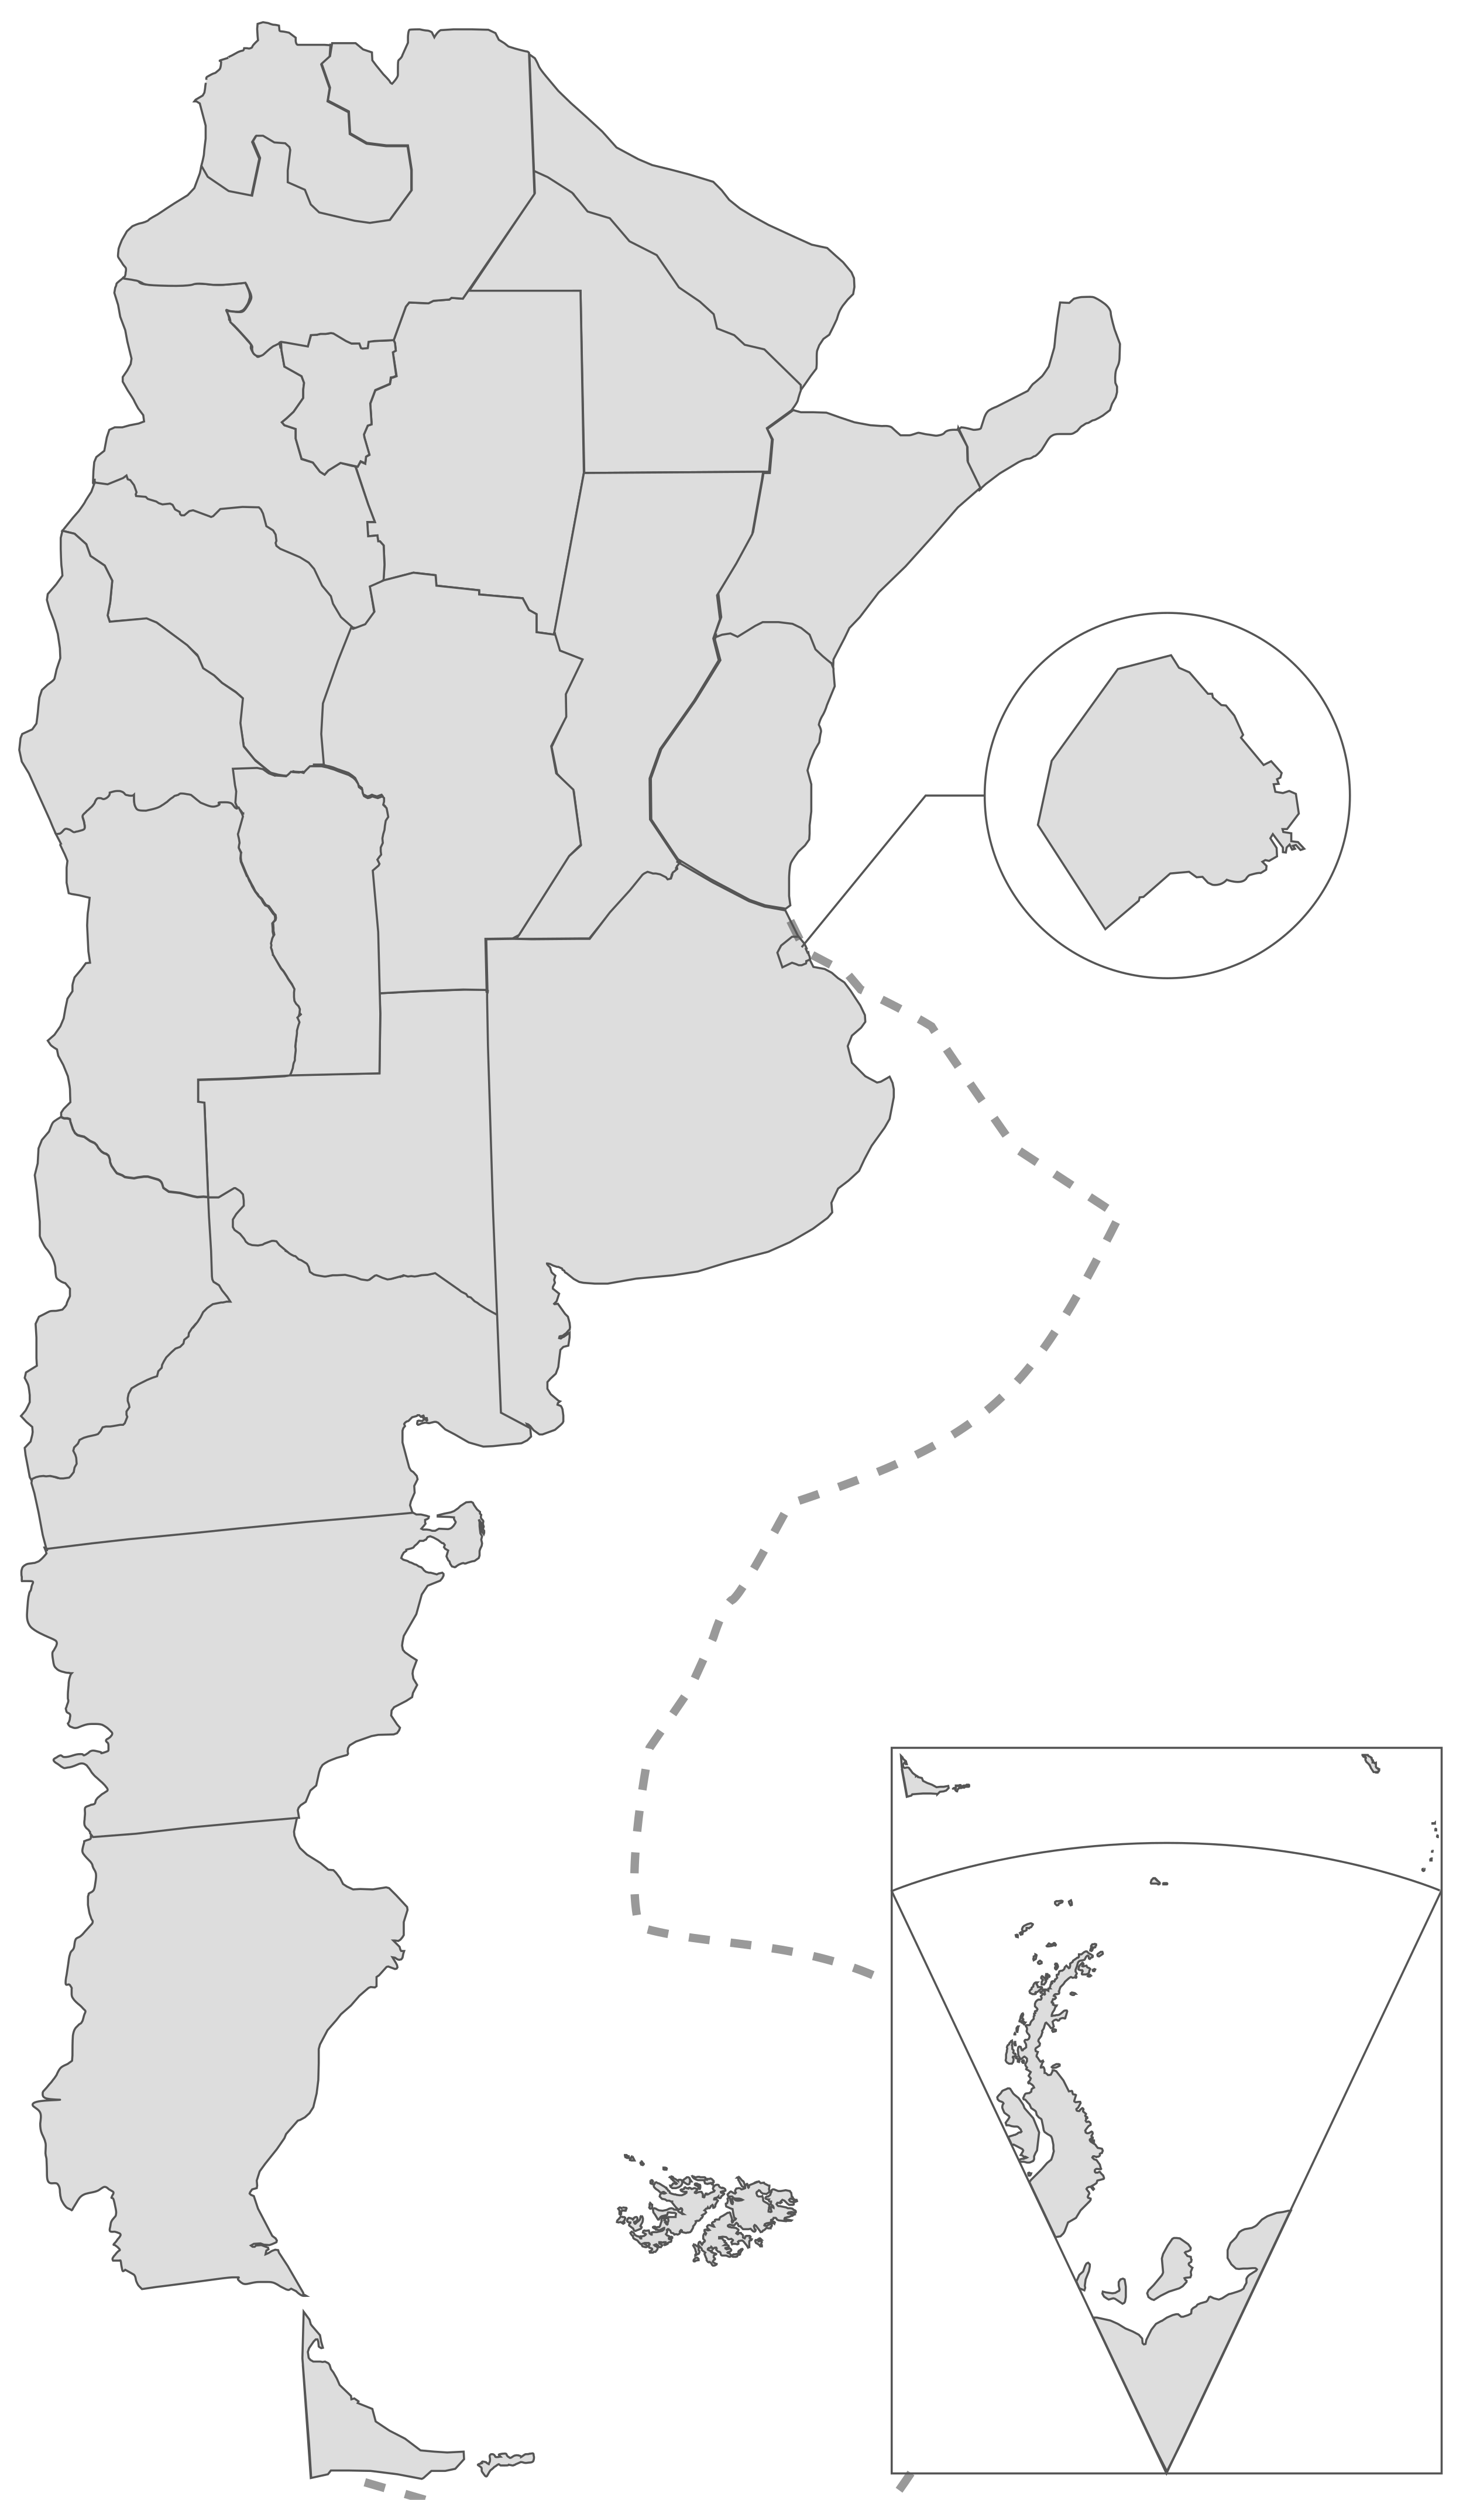 <?xml version="1.0" encoding="utf-8"?>
<!-- Generator: Adobe Illustrator 24.2.3, SVG Export Plug-In . SVG Version: 6.00 Build 0)  -->
<svg version="1.1" id="Layer_1" xmlns="http://www.w3.org/2000/svg" xmlns:xlink="http://www.w3.org/1999/xlink" x="0px" y="0px"
	 viewBox="0 0 349.3 596.7" style="enable-background:new 0 0 349.3 596.7;" xml:space="preserve">
<style type="text/css">
	.st0{fill:#DDDDDD;stroke:#555555;stroke-width:0.5;}
	.st1{fill:none;stroke:#555555;stroke-width:2;stroke-opacity:0.6;stroke-dasharray:5,5;}
	.st2{fill:none;stroke:#555555;stroke-width:0.5;}
</style>
<g id="AR-V">
	<polyline class="st0" points="155.3,520.4 155.7,520.4 155.7,520.4 155.8,520.5 155.8,520.6 155.9,520.7 155.8,521 155.8,521.2 
		155.7,521.3 155.7,521.3 155.6,521.2 155.5,521.2 155.4,521.2 155.3,521.1 155.3,520.7 155.3,520.4 155.3,520.4 155.3,520.4 	"/>
	<polyline class="st0" points="153,516 153.2,515.9 153.3,516 153.3,516 153.4,516.2 153.5,516.3 153.6,516.4 153.7,516.5 
		153.7,516.6 153.6,516.7 153.5,516.8 153.4,516.8 153.2,516.7 153.1,516.7 153,516.5 152.9,516.3 153,516 	"/>
	<polyline class="st0" points="149.3,514.4 149.5,514.4 149.6,514.4 149.8,514.6 150,514.7 150.1,514.7 150.1,514.8 150.2,515 
		150.2,515.1 150.2,515.1 150.1,515.1 149.7,515.1 149.3,514.9 149.3,514.8 149.3,514.8 149.2,514.6 149.2,514.5 149.2,514.4 
		149.3,514.4 	"/>
	<polyline class="st0" points="151,514.7 151,514.7 151.1,514.9 151.1,515 151.2,515.1 151.3,515.3 151.4,515.5 151.5,515.7 
		151.1,515.7 150.7,515.7 150.5,515.6 150.4,515.6 150.4,515.5 150.4,515.4 150.5,515.3 150.6,515.2 150.7,515.1 150.7,515 
		150.8,514.8 150.9,514.7 151,514.7 	"/>
	<polyline class="st0" points="158.5,517.4 158.8,517.4 159.1,517.5 159.2,517.6 159.2,517.7 159.1,517.8 159.1,517.9 158.8,517.9 
		158.6,517.9 158.4,517.8 158.4,517.6 158.4,517.5 158.4,517.4 158.5,517.4 	"/>
	<polyline class="st0" points="160.1,519.5 160.3,519.5 160.6,519.6 160.7,519.7 160.9,520 161.2,520.1 161.5,520.3 161.9,520.6 
		161.9,520.4 162.1,520.3 162.3,520.3 162.5,520.3 162.7,520.4 162.9,520.7 162.9,521.1 162.8,521.4 162.6,521.7 162.2,522 
		162,522.1 161.4,522.3 161,522.3 160.5,522.3 160.4,522.2 160.3,522.1 160.1,522 160,521.7 160,521.7 160.1,521.7 160.4,521.6 
		160.5,521.5 160.5,521.5 160.7,521.2 160.8,521.2 160.8,521.2 161,521.1 161.3,521.3 161.4,521.3 161.5,521.3 161.6,521.2 
		161.4,521 161.2,520.9 161,520.7 160.9,520.6 160.7,520.5 160.4,520.1 160.3,520.1 160.2,519.9 160.1,519.8 159.9,519.7 
		159.9,519.7 160.1,519.5 	"/>
	<polyline class="st0" points="163.2,520.3 163.8,519.9 164,519.7 164.1,519.7 164.3,519.7 164.5,519.8 164.7,520 164.7,520.3 
		164.9,520.4 165.1,520.7 165,520.7 164.8,520.8 164.7,520.8 164.6,521.3 164.4,521.4 164.1,521.4 163.3,520.9 163.2,520.7 
		163.1,520.5 163.1,520.5 163.1,520.4 163.5,520.1 164,519.7 	"/>
	<polyline class="st0" points="155.1,525.9 155.2,525.8 155.2,525.8 155.3,525.9 155.4,526 155.5,526.1 155.6,526.3 155.7,526.3 
		155.7,526.7 155.7,527 155.7,527.1 155.6,527.1 155.6,527.1 155.4,527.2 155.3,527.2 155.2,527.2 155.1,527.1 155,526.9 155,526.9 
		155.1,526.7 155.1,526.5 155.1,526.4 155.1,526.1 155.1,526 155.1,525.9 	"/>
	<polyline class="st0" points="148.6,526.9 149.5,527 149.6,527.1 149.6,527.1 149.5,527.4 149.4,527.5 149.4,527.6 149.3,527.6 
		149.3,527.7 149.1,527.7 148.7,527.6 148.6,527.6 148.6,527.7 148.4,527.8 148.3,527.9 148.3,528 148.3,528.2 148.3,528.4 
		148.3,528.5 148.2,528.6 148.1,528.6 148,528.6 147.9,528.5 147.9,528.4 147.9,528.2 147.9,528 147.9,527.8 147.9,527.7 
		147.9,527.6 147.8,527.5 147.7,527.4 147.7,527.3 147.6,527.2 147.7,527.1 147.8,527 148,526.9 148.2,527 148.4,527.1 148.5,527 
		148.6,526.9 	"/>
	<polyline class="st0" points="148.4,529 148.6,529.2 148.8,529.2 148.9,529.2 149,529.2 149.2,529.3 149.3,529.5 149.2,529.7 
		149.1,530 148.9,530.2 149,530.2 149,530.4 149.1,530.5 149.1,530.6 148.8,530.8 148.8,530.8 148.2,530.4 147.6,530.5 147.4,530.4 
		147.3,530.4 147.3,530.3 147.4,530 147.5,529.9 147.8,529.6 148.2,529.1 148.3,529 148.4,529 	"/>
	<polyline class="st0" points="153.2,528.9 153.3,529 153.4,529.2 153.4,529.3 153.5,529.5 153.5,529.6 153.5,529.9 153.5,529.9 
		153.4,530.4 152.9,531.3 152.9,531.4 152.9,531.4 153,531.5 153.1,531.5 153.2,531.6 153.2,531.7 153,532 153,532 152.5,532.2 
		152,532.4 151.8,532.5 151.6,532.5 151.4,532.4 151.3,532.3 151.2,532 151,531.8 150.8,531.7 150.6,531.5 150.3,531.3 150.2,531.2 
		150.2,531 150.3,530.8 150.4,530.7 150.5,530.6 150.5,530.5 150.4,530.5 150.2,530.5 149.8,530.3 149.7,530.1 149.7,530 
		149.9,529.6 150,529.5 150.1,529.4 150.3,529.4 150.9,529.6 151,529.7 151.1,529.8 151.2,529.7 151.2,529.6 151.3,529.5 
		151.5,529.3 151.8,529.2 152,529.2 152.1,529.3 152.2,529.5 152.2,529.7 152.2,529.8 152.1,530 152,530.2 151.9,530.2 151.8,530.3 
		151.6,530.3 151.5,530.4 151.4,530.4 151.4,530.5 151.5,530.7 151.6,530.8 151.6,530.8 151.7,530.8 152,530.5 152.1,530.4 
		152.4,530.2 152.7,529.9 152.8,529.7 152.9,529.4 152.9,529.2 153,529 153.2,528.9 	"/>
	<polyline class="st0" points="165.9,539.1 166,539 166.2,538.9 166.4,538.9 166.5,538.9 166.6,539 166.8,539.2 166.8,539.4 
		166.8,539.5 166.7,539.5 166.2,539.6 166,539.7 165.9,539.8 165.8,539.8 165.7,539.8 165.6,539.7 165.6,539.7 165.6,539.6 
		165.6,539.5 165.9,539.1 	"/>
	<polyline class="st0" points="165.8,535.7 166.3,536.1 166.7,536.3 166.9,536.4 166.9,536.5 166.8,536.7 166.8,537 166.8,537.1 
		166.9,537.2 167,537.3 167,537.5 167,537.6 166.9,537.8 166.8,538 166.7,538 166.3,538.2 166.2,538.3 166,538.4 166,538.3 
		166,538.2 166.2,538 166.2,537.5 166.1,537.4 166,536.9 165.8,536.5 165.6,536.2 165.5,536 165.6,535.9 165.7,535.8 165.7,535.7 
		165.8,535.7 	"/>
	<polyline class="st0" points="175.2,538.1 175.5,538.1 175.9,538 176.2,538 176.2,538 176.3,537.9 176.3,537.7 176.3,537.4 
		176.4,537.3 176.5,537.2 176.6,537.2 176.7,537.1 176.9,536.9 177.2,536.8 177.2,536.8 177.3,536.9 177.2,537.1 177,537.3 
		176.7,537.9 176.7,538.1 176.6,538.2 176.5,538.2 176.4,538.2 176.3,538.2 176.1,538.3 176.1,538.4 176,538.6 175.7,538.7 
		175.7,538.7 175.5,538.7 175,538.7 174.8,538.6 174.8,538.3 174.8,538.3 175,538.2 175.1,538.1 175.2,538.1 	"/>
	<polyline class="st0" points="181.1,534.4 181.3,534.3 181.5,534.3 181.6,534.4 181.7,534.5 181.8,534.6 181.7,534.6 181.4,534.8 
		181.2,534.7 181.2,534.7 181.1,534.9 181.1,535 181.2,535 181.2,535 181.5,534.9 181.7,534.9 181.8,535 181.9,535.1 181.9,535.2 
		181.9,535.2 181.7,535.6 181.7,535.7 181.8,535.8 181.9,535.9 181.9,536 181.9,536.2 181.8,536.2 181.8,536.2 181.6,536.2 
		181.5,536.2 181.4,536 181.3,535.9 180.9,535.6 180.5,535.4 180.4,535.2 180.3,534.9 180.4,534.7 180.5,534.7 180.8,534.7 
		181.1,534.4 	"/>
	<polyline class="st0" points="176.2,519.5 176.2,519.5 176.5,519.7 177.2,520.5 177.5,520.7 177.6,520.9 177.7,521.2 177.8,521.5 
		177.9,521.7 177.8,521.9 177.8,522 177.7,522.1 177.6,522.1 177.4,522 177.2,521.9 177.1,521.8 176.7,521.1 176.4,520.5 
		176.3,520.4 176.2,519.9 176.1,519.8 176,519.8 176.2,519.6 	"/>
	<polygon class="st0" points="166,521.2 166.4,521.2 166.4,521.2 166.5,521.3 166.6,521.5 166.7,521.5 166.8,521.4 167,521.5 
		167.1,521.5 167.2,521.7 167.2,521.9 167.2,522.2 167.1,522.5 167,522.5 166.9,522.4 166.8,522.3 166.7,521.9 166.6,521.9 
		166.5,521.8 166.3,521.7 166.2,521.7 165.9,521.5 165.9,521.3 	"/>
	<polyline class="st0" points="165.5,519.4 165.5,519.4 165.7,519.6 165.9,519.7 166.2,519.7 166.6,519.6 166.8,519.6 167,519.6 
		167.2,519.7 167.4,519.7 167.7,519.7 168,519.7 168.2,519.7 168.4,519.8 168.4,519.9 168.5,520 168.4,520.2 168.5,520.3 
		168.6,520.3 168.8,520.3 168.8,520.2 168.9,520.1 169,520.1 169.4,520.1 169.6,520 169.6,520 169.9,520.1 170.1,520.3 170.3,520.5 
		170.4,520.6 170.4,520.7 170.4,520.9 170.1,521 170,521.1 170,521.2 170,521.2 170.2,521.3 170.2,521.3 170.2,521.5 170.2,521.5 
		170,521.4 169.8,521.2 169.7,521.1 169.6,521.1 169.4,521.2 169.1,521.2 169,521.3 168.8,521.3 168.6,521.2 168.4,521.2 
		168.3,521.1 168.2,520.7 168.1,520.5 168,520.4 166.6,520.4 166.3,520.3 165.7,520 165.6,519.9 165.4,519.7 165.3,519.5 
		165.4,519.5 165.4,519.4 165.5,519.4 	"/>
	<polyline class="st0" points="179.3,521.7 179.2,522 179.6,522.3 179.8,522.3 180.3,522.1 180.4,522 180.1,521.8 179.8,521.4 
		180.2,521 180.7,520.8 180.9,520.8 181.2,520.8 	"/>
	<polygon class="st0" points="74.2,591.5 78.3,590.6 79,589.7 83.2,589.7 88.5,589.8 94.9,590.6 100.7,591.7 101.1,591.5 103,589.8 
		106.3,589.8 108.7,589.3 110.8,587 110.7,585.2 106.8,585.4 103.7,585.2 100.4,584.9 96.7,582.1 93,580.2 89.7,578 88.9,575 
		85.4,573.6 85.6,573.2 84.6,572.5 83.9,572.7 83.8,571.9 81.1,569.3 80.4,567.7 79.6,566.3 79,565.5 78.7,564.5 78.4,564.1 
		77.6,563.7 77,563.8 76.5,563.7 74.8,563.7 74.1,563.3 73.7,562.8 73.5,561.4 73.8,560.5 74.9,558.9 75.4,558.4 75.8,558.4 76,559 
		76.1,560.1 76.2,560.2 76.7,560.5 77.1,560.4 76.7,559 76.4,557.4 74.5,555.2 74.2,554.8 73.9,553.7 72.5,551.8 72.2,562.9 
		73.8,583.5 74.3,591.5 73,573.4 72.3,564.5 	"/>
	<path class="st0" d="M114.9,588c0.3-0.1,0.2-0.3,0.2-0.4c0.1-0.1,0.2,0,0.4,0c0.2,0,0.3,0.1,0.5,0.1c0.1,0.1,0.2,0.1,0.2,0.2
		c0.1,0.1,0.2,0.1,0.2,0.1c0.1,0,0.2,0.1,0.2,0.1c0,0.1,0,0.1,0.1,0.1c0-0.1,0.1-0.3,0.2-0.5s0.1-0.4,0.1-0.6c0-0.3-0.1-0.6-0.1-0.8
		s0.1-0.3,0.2-0.4c0.1-0.1,0.2-0.1,0.4-0.1c0.2,0,0.4,0.1,0.5,0.2c0.1,0.1,0.2,0.2,0.2,0.3s0.1,0.2,0.3,0.2c0.2,0,0.6,0,0.8-0.1
		c0.2,0,0.2,0,0.2,0s0,0-0.1-0.1s-0.3-0.2-0.3-0.4c0.1-0.1,0.4-0.1,0.8-0.2c0.4,0,0.7-0.1,0.9,0c0.2,0.1,0.1,0.2,0.2,0.3
		c0,0.1,0.1,0.2,0.2,0.3s0.2,0.2,0.3,0.2c0.1,0.1,0.2,0.2,0.3,0.2c0.1,0,0.2-0.1,0.3-0.1c0.1-0.1,0.2-0.1,0.3-0.2
		c0.2-0.1,0.4-0.3,0.7-0.3c0.2-0.1,0.5,0,0.7,0c0.2,0.1,0.5,0.1,0.5,0.2c0.1,0.1,0.1,0.1,0.1,0.2c0,0,0.2-0.1,0.3-0.2
		c0.1-0.1,0.3-0.2,0.3-0.2c0.1-0.1,0.1-0.1,0.3-0.2c0.1-0.1,0.3-0.1,0.5-0.1s0.4,0,0.6-0.1c0.3,0,0.6-0.1,0.8-0.1
		c0.2,0.1,0.2,0.2,0.2,0.4s0.1,0.3,0.1,0.6s-0.1,0.7-0.2,0.9c-0.2,0.2-0.5,0.3-0.8,0.3s-0.7,0.1-1,0.1c-0.4,0-0.7-0.2-1-0.2
		c-0.2,0-0.2,0-0.2,0s0,0-0.2,0.1s-0.5,0.2-0.7,0.3s-0.3,0.1-0.4,0.2c-0.1,0.1-0.2,0.1-0.3,0.1c-0.1,0.1-0.1,0.1-0.3,0.1
		c-0.2,0-0.4-0.1-0.6-0.1c-0.2-0.1-0.5-0.1-0.5-0.1s0.2,0.1,0.1,0.1c-0.1,0.1-0.5,0.1-0.9,0.1s-0.8,0-1,0c-0.2-0.1-0.3-0.3-0.4-0.3
		s-0.2,0.1-0.4,0.2c-0.1,0.1-0.3,0.2-0.4,0.3c-0.2,0.1-0.4,0.2-0.5,0.4c-0.2,0.1-0.3,0.3-0.5,0.4c-0.2,0.1-0.3,0.3-0.5,0.6
		s-0.4,0.8-0.6,1c-0.2,0.1-0.4-0.1-0.6-0.4c-0.2-0.3-0.4-0.5-0.5-0.7s-0.1-0.2-0.1-0.3s0-0.2,0-0.4c0-0.1,0-0.3-0.2-0.4
		c-0.2-0.2-0.6-0.4-0.7-0.5s0.3-0.3,0.5-0.3C114.9,588,114.9,588,114.9,588L114.9,588l-0.3-0.2L114.9,588L114.9,588z"/>
	<polygon class="st0" points="181.2,520.7 181.5,521 181.6,521.1 182.4,521 182.5,521.2 182.7,521.3 182.9,521.4 183.5,521.7 
		183.7,521.7 183.7,522 183.6,522.5 183.7,523 183.6,523.3 183,523.7 182.1,523.6 181.7,523.3 181.4,522.9 181.2,522.8 180.9,523.1 
		180.7,523.2 180.6,523.5 180.8,524.1 181.1,524.3 181.5,524.3 181.8,524.3 182,524.2 182,524.2 182.1,524.5 182.2,524.7 
		182.2,525.2 182.3,525.4 182.8,525.7 183.2,525.9 183.6,526.2 183.7,526.6 183.7,526.7 183.6,526.9 183.6,527.2 183.5,527.6 
		183.5,527.9 184,528 184.2,527.9 184,527.1 184.1,526.8 184.3,526.8 184.7,527 184.7,526.9 184.5,526.5 184.2,526.3 184,526.1 
		184,526 184.1,525.7 184.1,525.5 183.7,525.5 183.5,525.2 183.6,525 183.4,525 182.9,524.9 182.8,524.8 182.8,524.5 183.1,524.3 
		183.4,524.3 183.9,523.9 184.1,523.3 184.2,523.2 184.2,522.8 184.5,522.6 184.8,522.6 185.8,523 185.7,523 186.4,523 187.6,522.8 
		188.6,523 188.7,523.2 188.9,523.4 189,524 189,524.3 189.1,524.4 189.2,524.4 189.3,524.6 189.5,524.9 189.8,525.1 190.2,525.1 
		190.3,525.4 189.8,525.6 189.7,525.5 189.4,525 188.7,524.8 188.4,525.1 188.5,525.3 188.7,525.5 189.1,525.6 189.4,525.6 
		189.5,525.8 189.5,526.2 189.3,526.3 188.4,526.3 188,526 187.3,525.3 186.8,525.1 186.4,525.5 186.6,525.7 186.3,525.9 
		185.9,525.8 185.6,525.8 185.4,526.1 185.7,526.5 185.9,526.6 186.2,526.6 187.2,526.8 187.7,526.9 188.1,527.1 188.7,527.1 
		189.2,527.2 189.5,527.5 189.8,527.6 190,527.8 190,528.1 189.9,528.2 189.6,528.1 189,528 188.3,528.1 188.1,528.3 188.2,528.4 
		188.8,528.4 189,528.6 189.3,528.6 189.4,528.6 189.4,528.4 189.6,528.5 189.7,528.6 189.4,528.7 189.2,528.9 189,528.9 
		188.3,529.2 188.1,529.2 187.4,529.4 187.3,529.6 187.3,529.7 187.7,529.8 187.9,529.8 188.4,529.9 189,530 188.9,530.1 
		187.8,530.1 187.7,530.2 186.8,530.1 185.9,530 185.5,529.8 185.4,529.6 185.2,529.4 185,529.4 184.7,529.4 184.6,529.7 
		184.1,529.9 184.1,530 184.1,530.1 184.7,530.3 184.9,530.4 185,530.5 184.9,530.8 184.8,530.7 184.6,530.7 184,530.5 183.6,530.6 
		183,530.7 182.6,530.9 182.5,531.2 182.7,531.3 183.2,531.3 183.4,531.1 184,530.9 184.2,531 184.3,531.2 184.2,531.5 184,531.6 
		184,531.8 184,531.9 183.8,531.9 183.5,531.9 183,531.8 182.5,532.3 182.2,532.4 182,532.7 181.6,532.8 181.5,532.6 180.5,531.3 
		180.2,531.1 180.1,531.2 180,531.4 180.2,532.1 180.4,532.2 180.4,532.4 180.3,532.6 180.1,532.7 179.8,532.6 179.6,532.4 
		179.4,532.2 179.2,532 178.7,532.1 178.2,532.1 177.7,532.1 177.4,532.1 176.9,531.6 176.8,531.4 176.4,531.4 176.2,531.1 
		176.2,530.9 175.9,530.6 175.8,530.6 175.3,531.2 175.1,531.2 174.2,531 174,531.1 173.8,531.2 173.8,531.4 174.1,531.6 
		174.4,531.6 174.6,531.7 174.9,531.7 175.7,531.8 176.3,532.2 176.3,532.4 176.2,532.6 175.9,532.9 175.8,533.1 176.1,533.3 
		176.2,533.3 176.5,533 176.9,533 177,533.2 177.3,533.4 177.4,533.6 177.4,533.9 177.4,534.1 177.6,534.2 177.8,534.3 177.9,534.1 
		178,533.9 178,533.8 178.2,533.7 179,533.7 179.1,533.8 179.2,533.9 179.1,534.1 179,534.2 179.2,534.4 179.5,534.5 179.4,534.7 
		179.2,534.8 179,534.8 178.9,535 178.9,535.2 178.9,536.2 178.9,536.4 178.7,536.4 178.6,536.5 178.3,536 177.9,535.5 177.5,535 
		177.2,534.8 176.4,534.9 176.2,535.1 176.3,535.3 176.3,535.6 176.1,535.7 176,535.7 175.6,535.6 175,535.6 174.8,535.7 
		174.6,535.2 174.7,535.1 175,534.8 175,534.7 174.6,534.4 174.2,534.5 173.9,534.5 173.7,534.3 173.4,534 172.6,533.9 172.5,533.9 
		171.9,534 171.7,534 171.7,534.3 172.3,534.3 172.5,534.4 172.7,534.7 172.8,534.8 172.9,534.8 173.1,534.9 173,535.2 173.4,535.4 
		173.5,535.6 173.3,535.7 173,535.9 173.2,535.9 173.6,535.9 173.9,536 174,536.2 174,536.4 173.7,536.5 173.2,536.6 173.2,536.7 
		173.5,536.9 173.9,536.8 174.3,536.7 174.5,536.9 174.6,537.1 174.5,537.3 174.2,537.5 173.8,537.6 173.7,537.7 173.8,537.8 
		174.2,537.9 174.4,538.1 174.5,538.4 174.4,538.6 174.3,538.7 174.1,538.7 173.4,538.4 172.4,538.4 172.2,538.3 172.1,538.1 
		172,537.7 171.8,537.5 171.5,537.5 171.2,537.2 171,537 171,536.8 171.1,536.7 171,536.5 170.7,536.5 170.5,536.6 170.3,536.8 
		170.2,536.8 170.1,536.8 170,536.5 169.9,536.4 169.8,536.3 169.7,536.5 169.4,536.6 169.2,536.6 169,536.8 169,537 169.4,537.2 
		170,537.3 170,537.4 169.9,537.5 169.8,537.5 169.9,537.6 170.4,537.8 170.8,537.9 171,538 171,538.1 170.5,538.3 170.4,538.5 
		170.4,538.8 170.6,539 170.7,539.1 170.7,539.3 170.5,539.4 170.4,539.5 170.2,539.8 170.3,540 170.6,540.2 170.8,540.3 
		170.9,540.4 171.1,540.4 171.1,540.5 170.8,540.7 170.5,540.8 170.2,540.8 170,540.6 169.8,540.2 169.4,539.9 169.2,540 169,539.9 
		168.7,539.5 168.7,539.2 168.5,538.8 168.2,538 168.4,537.7 167.6,537.1 167.5,536.7 166.8,536 166.7,535.9 166.8,535.4 
		166.9,535.2 167.1,535.1 167.3,535.3 167.4,535.5 167.5,535.7 167.6,535.8 167.8,535.5 167.9,535.3 168.1,535.1 168.2,535.1 
		168.3,534.9 168.2,534.7 167.9,534.4 167.9,534 167.9,533.7 168,533.4 168.1,533.2 168.2,533.1 168.4,533.1 168.5,533.3 
		168.6,533.1 168.4,532.9 168.4,532.8 168.2,532.6 168.2,532.4 168.2,532.3 168.4,532.2 168.8,532.3 169,532.4 169.4,532.3 
		169.2,532.1 169,532.2 168.9,532.1 168.9,531.7 168.8,531.5 169,531.2 169.2,531.1 169.4,531.1 170.4,531.5 170.5,531.5 
		170.3,531.2 170.3,531.1 170,530.8 170,530.6 170.2,530.4 170.5,530.3 170.7,530.2 170.7,529.9 170.9,529.8 171.7,529.8 
		171.8,529.5 172,529.2 172.8,528.8 172.9,528.7 173.1,528.6 173.7,528.2 173.9,528.2 174.2,528.1 174.4,528.3 174.4,528.5 
		174.7,529.4 174.8,529.8 174.7,530.2 174.8,530.5 174.9,530.5 175.2,530 175.6,529.8 175.7,529.6 175.4,529.4 175.3,529.4 
		175.1,528.5 174.9,527.3 174.3,527.1 173.9,526.9 173.4,526.7 173.3,526.3 173.3,526 173.6,525.9 173.7,525.6 173.8,525.3 
		173.7,524.9 173.7,524.8 174,524.6 174.1,524.6 174.3,524.8 174.4,525.2 174.6,525.9 174.8,526.1 174.9,526.1 175,525.7 175,525.7 
		174.9,525.4 174.8,525.1 174.7,524.9 175,524.8 175.2,524.8 175.6,525.2 176,525.3 176.4,525.3 177.1,525.2 177.3,525.1 
		176.9,524.9 176.5,524.8 175.6,524.8 175.2,524.7 174.8,524.3 174.5,524.3 174.3,524.3 173.9,524.3 173.8,524.1 173.7,523.8 
		173.8,523.7 174,523.5 174.1,523.4 174.3,523.2 174.5,523.1 174.7,523.2 175,523.4 175.2,523.5 175.5,523.6 175.6,523.5 
		175.7,523.4 175.5,523 175.6,522.7 175.8,522.4 176.4,522.3 176.5,522.3 176.8,522.4 177,522.6 177.1,522.6 177.4,522.5 
		177.7,522.4 177.9,522.3 177.9,522 178,521.6 178.3,521.3 178.4,521.3 178.6,522 178.6,522.1 178.7,522.2 178.8,522.1 178.9,521.6 
			"/>
	<polygon class="st0" points="171.7,521.9 171.7,521.9 171.9,522.1 172.4,522.3 172.5,522.2 172.8,522.3 173.1,522.5 173.2,522.7 
		173.2,522.8 173.2,522.9 173,523 172.7,523 172.1,523.2 172.1,523.3 172.2,523.4 172.7,523.5 172.8,523.5 172.9,523.6 172.9,523.7 
		172.2,524.3 172.1,524.6 171.9,524.7 171.6,524.6 171.5,524.5 171.5,524.3 171.3,524.5 170.6,524.7 170.5,524.9 170.5,525 
		170.9,525 171.1,525 171.2,525.1 171.4,525.3 171.3,525.5 171.1,525.7 171,526 170.8,526.2 170.8,526.4 170.8,526.6 170.6,526.9 
		170.4,527 170.3,527 170.2,526.4 170.1,526.3 169.9,526.5 169.7,526.6 169.6,526.9 169.4,527.1 169.2,527.1 169.1,527.1 169,526.9 
		168.9,527.1 168.8,527.2 168.6,527.2 168.4,527.4 168.2,527.6 168.4,527.7 168.5,527.9 168.6,528.1 168.4,528.3 168.2,528.5 
		167.9,528.6 167.6,528.8 167.8,529 167.6,529.4 167.4,529.5 167.2,529.8 167,530 166.8,530.1 166.4,530.1 166.1,530.2 166.2,530.4 
		166,530.8 165.8,531.1 165.5,531.4 165.5,531.7 165.4,531.9 165.3,532.1 165.1,532.4 165.1,532.5 164.9,532.7 164.8,532.8 
		164.4,532.9 164.1,532.9 163.8,533 163.3,532.9 162.9,532.8 162.8,532.6 162.8,532.4 162.6,532.3 162.5,532.4 162.4,532.5 
		162.3,532.7 162.4,532.9 162.2,533.2 162,533.3 161.8,533.4 161.5,533.3 161.3,533.3 161,533.4 160.8,533.1 160.4,533 160.2,532.9 
		160,532.4 159.6,532.2 159.6,532.1 159.4,532.1 159.4,532.1 159.2,532.3 159.3,532.5 159.3,532.7 159.2,533 159,533.3 159.1,533.4 
		159.3,533.6 159.6,533.7 159.8,533.8 159.8,534 159.7,534.2 159.7,534.4 159.8,534.5 159.9,534.5 160,534.4 160,534.2 160.1,534 
		160.3,533.9 160.5,534 160.5,534.2 160.3,534.3 160.3,534.5 160.3,534.8 160.2,535.1 159.8,535.2 159.4,535.4 159.4,535.6 
		159,535.8 158.7,535.9 158.6,535.8 158.8,535.6 158.9,535.4 158.9,535.2 158.8,535.2 158.5,535.2 158.3,535.3 157.8,535.2 
		157.6,535.2 157.4,535.2 157.4,535.5 157.8,535.7 158,535.8 158.1,536 157.9,536.2 157.8,536.4 157.6,536.4 157.4,536.4 
		157.2,536.1 156.7,535.7 156.4,535.8 156.2,535.9 156.4,536.1 156.7,536.2 156.8,536.3 157,536.4 157,536.8 156.9,537 156.5,537.5 
		156.3,537.5 156.1,537.5 155.9,537.7 155.5,537.7 155.2,537.7 155.1,537.4 155.4,537.3 155.7,537 155.7,536.8 155.6,536.7 
		155,536.5 154.9,536 154.9,535.9 155.1,535.8 155.1,535.6 154.9,535.4 154.6,535.4 154.3,535.4 153.9,535.4 153.6,535.5 
		153.8,535.6 154.2,535.8 154.4,536 154.5,536.3 154.3,536.4 154.1,536.4 153.4,536.2 153.3,536 153.2,535.8 153.1,535.7 
		152.9,535.6 152.5,535.2 152.2,534.8 151.4,534.4 151.2,534.2 151.1,533.7 150.9,533.6 150.6,533.2 150.5,533 150.7,532.8 
		150.8,532.7 151.2,532.9 151.4,533.1 151.5,533.4 151.8,533.6 152,533.7 152.2,533.8 152.4,533.8 152.7,534 152.9,534.3 
		153.1,534.3 153.1,534.2 153,533.8 153.3,533.8 153.8,533.7 153.9,533.6 154.1,533.5 154.2,533.3 153.9,533.1 153.5,532.9 
		153.6,532.5 153.9,532.4 154.1,532.5 154.9,532.4 155,532.7 155.1,533.1 155.5,533.4 155.6,533.4 155.6,533.2 155.6,533 
		155.6,532.9 155.9,532.8 156.8,532.8 158.1,532.5 158.5,532.2 158.6,531.9 158.6,531.8 158.5,531.8 157.8,532.2 157.3,532.4 
		157,532.2 156.6,532.2 156.5,532 156.2,531.9 155.9,531.7 155.9,531.6 156.1,531.5 156.4,531.5 156.7,531.7 157,531.6 157.4,531.6 
		157.6,531.3 157.8,530.6 158,530.1 157.9,530 158,529.6 158.3,529.4 158.6,529.3 158.9,529.2 159.1,529.2 159.1,529.4 159.1,529.5 
		158.6,529.8 158.6,529.9 158.6,530 158.8,530.1 159,530.2 159,530.3 158.8,530.5 159,530.7 159.1,530.9 159.3,531 159.4,530.9 
		159.4,530.6 159.6,530.1 159.5,529.5 159.6,529.2 161.3,529.2 161.3,529 161.4,528.4 161.1,528.2 160.8,528.2 160.5,528.2 
		159.8,528.1 159.5,528.1 159.4,528.3 159.3,528.7 158.9,528.8 158,529 157.7,529.2 157.5,529.5 157.3,529.8 157.1,529.8 
		156.5,528.8 156.3,528.5 156,528.1 155.9,527.4 156,527.2 156.2,527.1 156.6,527.2 156.7,527.3 156.9,527.4 157.3,527.6 
		158.2,527.7 159.2,527.5 159.8,527.2 160.3,527.1 160.7,527.2 160.9,527.4 161.8,527.5 162,527.9 162.3,528.1 162.7,528.3 
		162.9,528.5 163.2,528.5 162.9,528.3 162.7,528 162.8,527.9 162.9,527.5 162.8,527.2 162.6,527.1 162.5,527.1 162.4,527.3 
		162.1,527.4 161.8,527.3 161.3,526.8 160.9,526.3 160.5,525.8 160.5,525.5 160.2,525.5 159.8,525.3 159.6,525.3 159.2,525.3 
		159.1,525.2 158.8,525 158.3,524.9 158.1,524.9 157.9,524.7 157.5,524.3 157.6,523.9 157.8,523.6 158.2,523.5 158.4,523.6 
		158.7,523.6 158.9,523.5 158.5,523.2 158.4,523.2 158.1,523.3 157.9,523.4 157.6,523.3 157.5,523.2 157.2,522.9 156.6,522.5 
		156.2,522.1 156.1,521.9 156.1,521.5 156.3,521.3 156.4,521 156.7,520.9 157,521.1 157.4,521.2 158.2,521.7 158.7,522 158.8,522.1 
		159.1,522.2 159.1,522.4 159.4,522.6 159.5,522.9 159.8,523 159.9,523.2 159.9,523.4 160.3,523.6 161,523.8 161.3,523.8 
		161.5,523.9 162.2,524 162.8,524 163.5,523.7 163.9,523.4 163.9,523.2 163.2,523.2 162.7,523 162.5,522.8 162.5,522.7 162.7,522.6 
		163,522.6 163.3,522.5 163.4,522.3 163.4,522.2 163.6,522.1 163.9,522.3 164.3,522.4 164.3,522.3 164.6,522.2 164.9,522.3 
		165.1,522.5 165.2,522.5 165.5,522.4 165.7,522.3 165.9,522.3 166.1,522.4 166.4,522.5 166.5,522.5 166.5,522.7 166.4,522.8 
		166,523.2 165.9,523.3 165.9,523.4 166.2,523.5 166.6,523.3 167.1,523.2 167.5,523.2 167.6,523.4 167.8,523.7 167.8,524.1 
		167.8,524.3 167.8,524.4 168.1,524.5 168.2,524.4 168.2,524.2 168.5,523.6 168.7,523.6 168.7,523.8 169,523.8 169.4,523.6 
		169.7,523.4 170,523.3 170.5,523.1 170.6,522.9 170.4,522.8 170.2,522.4 170.3,522.2 170.3,522 170.5,521.9 170.6,521.7 
		170.8,521.6 171.1,521.5 171.4,521.5 171.6,521.6 	"/>
	<polygon class="st0" points="216.5,428.9 217.6,428.6 217.8,428.3 219,428.2 220.4,428.1 222.2,428.1 223.8,428.2 223.8,428.3 
		224.4,427.7 225.3,427.6 225.9,427.4 226.5,426.8 226.4,426.3 225.3,426.5 224.5,426.5 223.6,426.6 222.5,426 221.4,425.6 
		220.4,425.1 220.1,424.4 219.2,424.2 219.2,424.1 218.9,423.9 218.7,424 218.7,423.8 217.9,423.2 217.6,422.8 217.4,422.5 
		217.2,422.3 217.1,422.1 217,422 216.8,421.9 216.6,421.9 216.5,421.9 216,422 215.8,421.9 215.7,421.8 215.6,421.5 215.6,421.2 
		215.9,420.8 216,420.7 216.1,420.6 216.2,420.8 216.3,421 216.3,421.1 216.5,421.1 216.5,421.1 216.4,420.8 216.3,420.4 
		215.7,419.9 215.6,419.8 215.5,419.5 215.1,419.1 215.3,421.8 216.2,426.9 216.6,428.9 215.8,424.5 215.3,422.2 	"/>
	<path class="st0" d="M227.6,426.9c0.1,0,0-0.1,0.1-0.1h0.1h0.1h0.1c0,0,0,0,0.1,0h0.1l0,0v-0.1c0,0,0-0.1,0-0.2s0-0.2,0-0.2
		c0-0.1,0-0.1,0-0.1h0.1c0,0,0.1,0,0.2,0c0,0,0,0,0.1,0.1c0,0,0,0,0.1,0s0.2,0,0.2,0c0.1,0,0.1,0,0.1,0l0,0l-0.1-0.1
		c0,0,0.1,0,0.2-0.1c0.1,0,0.2,0,0.2,0s0,0.1,0.1,0.1c0,0,0,0,0.1,0.1c0,0,0.1,0,0.1,0.1h0.1c0,0,0,0,0.1,0c0,0,0,0,0.1-0.1
		c0,0,0.1-0.1,0.2-0.1c0.1,0,0.1,0,0.2,0c0.1,0,0.1,0,0.2,0l0,0c0,0,0,0,0.1,0l0.1-0.1c0,0,0,0,0.1-0.1h0.1c0.1,0,0.1,0,0.2,0
		c0.1,0,0.2,0,0.2,0l0.1,0.1v0.1c0,0.1,0,0.2,0,0.2c0,0.1-0.1,0.1-0.2,0.1c-0.1,0-0.2,0-0.3,0s-0.2,0-0.3,0s-0.1,0-0.1,0l0,0
		c0,0-0.1,0.1-0.2,0.1c-0.1,0-0.1,0-0.1,0.1h-0.1c0,0,0,0-0.1,0c0,0-0.1,0-0.2,0c-0.1,0-0.1,0-0.1,0s0.1,0,0,0c0,0-0.1,0-0.2,0.1
		c-0.1,0-0.2,0-0.3,0s-0.1-0.1-0.1-0.1s-0.1,0-0.1,0.1l-0.1,0.1l-0.1,0.1l-0.1,0.1c0,0-0.1,0.1-0.1,0.2s-0.1,0.2-0.1,0.3
		c-0.1,0-0.1,0-0.2-0.1c-0.1-0.1-0.1-0.1-0.2-0.2v-0.1v-0.1c0,0,0-0.1-0.1-0.1s-0.2-0.1-0.2-0.1C227.4,427,227.5,427,227.6,426.9
		L227.6,426.9L227.6,426.9L227.6,426.9L227.6,426.9L227.6,426.9z"/>
	<polygon class="st0" points="251.9,484.9 252.1,484.8 252.1,484.5 251.8,484.4 251.8,484.4 251.3,484.4 251.2,484.7 251.4,485 	"/>
	<polygon class="st0" points="245.1,460.2 245.4,460.2 245.7,460.3 245.9,460.1 246.2,460 246.6,459.4 246.6,459.3 246.2,459.1 
		246,459.1 245.3,459.3 244.5,459.7 244.2,460 244,460.5 244.1,460.8 244.4,461 244.8,460.9 245.1,460.7 245.1,460.5 	"/>
	<polygon class="st0" points="242.3,490.2 242.2,490.2 242,490.1 241.9,489.9 242,489.8 242,489.6 242,489.4 241.7,489.1 
		241.7,488.4 241.6,488.2 241.7,487.9 241.7,487.3 241.6,487.2 241.6,487.1 241.4,487.2 241.2,487.5 241,487.7 240.9,488 
		240.6,488.2 240.5,488.4 240.4,488.7 240.5,489 240.4,489.4 240.4,489.7 240.2,490.4 240.2,491.3 240.1,491.8 240.2,492 
		240.4,492.3 240.9,492.6 241.4,492.6 241.6,492.6 241.9,492.2 242,491.7 242,491.4 241.8,491.1 241.8,491 241.9,490.9 242,490.9 
		242.2,490.9 242.4,490.8 242.4,490.6 242.5,490.4 242.4,490.2 	"/>
	<polygon class="st0" points="244.1,461.7 244.1,461.7 244.2,461.3 243.8,461.2 243.5,461.4 243.7,461.8 	"/>
	<polygon class="st0" points="243,462.4 243,462.4 243,461.9 242.8,461.8 242.5,461.9 242.6,462.3 	"/>
	<polygon class="st0" points="253.7,453.9 253.7,453.8 253.5,453.7 253.3,453.7 252.7,453.8 252.2,453.8 251.9,454 251.9,454.4 
		252.1,454.6 252.3,454.8 252.5,454.8 252.7,454.7 252.8,454.4 253.6,454.1 	"/>
	<polygon class="st0" points="255.7,453.6 255.7,453.6 255.2,453.9 255.3,454.3 255.6,454.8 255.9,454.7 255.9,454.4 255.9,454.2 	
		"/>
	<polygon class="st0" points="247.3,467.6 247.5,466.7 247.5,466.7 247.4,466.6 247.2,466.5 247.2,466.8 246.8,467 246.8,467.3 
		246.7,467.6 246.8,467.9 	"/>
	<polygon class="st0" points="252,464.4 252.1,464.2 251.9,463.9 251.8,463.8 251.6,463.8 251.6,463.8 251.6,463.8 251.3,464.1 
		251.1,464.1 250.8,464.1 250.5,463.9 250.4,463.9 250.1,464.3 250,464.4 249.9,464.5 250,464.6 250.2,464.6 250.4,464.6 
		251.1,464.5 251.4,464.4 251.7,464.3 251.9,464.4 	"/>
	<path class="st0" d="M274.8,449.5c0,0,0.1,0,0.1,0.1h0.1c0,0,0.1,0,0.2,0s0.1,0,0.2,0s0.1,0,0.2,0h0.1h0.1h0.1h0.1h0.1h0.1h0.1
		c0,0,0,0,0.1,0.1c0,0,0,0,0.1,0c0,0,0.1,0,0.1,0.1h0.1l0.1-0.1c0,0,0-0.1,0.1-0.1v-0.1c0,0,0,0,0-0.1l-0.1-0.1c0,0-0.1-0.1-0.2-0.2
		l0,0c-0.1-0.1-0.1-0.1-0.2-0.1c0,0-0.1,0-0.1-0.1c0,0-0.1,0-0.1-0.1c0,0-0.1,0-0.1-0.1c0,0-0.1,0-0.1-0.1c0,0-0.1,0-0.1-0.1
		c0,0-0.1,0-0.1-0.1c0,0-0.1,0-0.1-0.1h-0.1c-0.1,0-0.1,0-0.2,0c0,0-0.1,0-0.1,0.1c0,0-0.1,0-0.1,0.1l-0.1,0.1l-0.1,0.1l-0.1,0.1
		v0.1C274.7,449.4,274.7,449.4,274.8,449.5C274.7,449.5,274.8,449.5,274.8,449.5z"/>
	<path class="st0" d="M277.7,449.8h0.1h0.1h0.1h0.1h0.1h0.1h0.1h0.1h0.1c0,0,0.1,0,0.1-0.1c0,0,0,0,0-0.1l0,0c0,0,0,0-0.1-0.1l0,0
		c-0.1,0-0.2,0-0.2,0c-0.1,0-0.1,0-0.1,0h-0.1c0,0,0,0-0.1,0c0,0,0,0-0.1,0h-0.1h-0.1c0,0-0.1,0-0.1,0.1c0,0,0,0-0.1,0.1
		c0,0,0,0.1-0.1,0.1C277.6,449.8,277.6,449.8,277.7,449.8L277.7,449.8z"/>
	<polygon class="st0" points="274.9,548.8 275.5,549 277.1,548 279.1,547 281.6,546.2 282.4,545.7 283.3,544.7 283.3,544.4 
		283,544.2 282.8,543.8 283.1,543.7 284.2,543.6 284.4,543.1 284.3,542.3 284.7,541.3 284.5,541.2 283.9,540.7 283.8,540.4 
		283.9,540.2 284.4,539.9 284.5,539.4 284.4,539.3 284.3,538.7 283.5,538.5 283.2,538.1 283.2,538.1 282.9,537.7 283.1,537.5 
		283.6,537.4 284.2,537.1 284.3,536.6 284.2,536.4 283.7,535.7 281.7,534.3 280.9,534.2 280.3,534.2 279.9,534.4 278.8,536 
		277.7,538 277.4,539.1 277.7,542.4 277.6,542.7 277.4,543.1 275.4,545.5 274.2,546.7 273.9,547.4 274.2,548.3 	"/>
	<polygon class="st0" points="264.2,548.6 264.7,548.9 265.4,548.7 265.8,548.6 266.2,548.7 268,549.9 268.4,549.7 268.6,549.4 
		268.8,548.3 268.8,546.7 268.8,545.8 268.6,544.6 268.5,544.1 268.1,543.9 267.5,544.1 267.1,544.7 267.1,545.6 267.3,546.5 
		267.2,546.8 266.8,547 266.3,547.3 265.6,547.4 264.1,547.2 263.3,547 263.2,547.5 263.6,548.2 	"/>
	<polygon class="st0" points="259.1,546.1 259,545.6 259.2,544.1 260,542.1 260.2,541 260.2,540.5 259.8,540.1 259.4,540.3 
		259.1,540.8 258.6,542.2 257.7,543 257,544.6 257.7,546.2 258.9,546.7 	"/>
	<polygon class="st0" points="260,471.4 259.8,471.5 259.7,471.7 259.9,471.8 260.2,471.8 260.5,471.6 260.5,471.6 260.3,471.4 	"/>
	<polygon class="st0" points="261.3,470 261.1,470.1 260.9,470.2 260.9,470.4 261,470.5 261.3,470.5 261.4,470.3 261.5,470.1 
		261.5,470.1 	"/>
	<polygon class="st0" points="263.2,465.9 262.9,465.9 262.8,465.9 262.4,466.2 262.1,466.4 262,466.6 262.1,466.9 262.4,467 
		262.7,466.8 263,466.6 263.3,466.4 263.3,466.2 	"/>
	<polygon class="st0" points="261,464.1 260.8,464.1 260.5,464.5 260.5,464.8 260.8,464.8 261.2,464.9 261.5,464.8 261.5,464.6 
		261.7,464.4 261.7,464.1 261.4,464 	"/>
	<polygon class="st0" points="260.6,465.1 260.4,465.2 260.3,465.5 260.3,465.6 260.6,465.7 260.8,465.5 260.9,465.2 260.8,465.1 	
		"/>
	<polygon class="st0" points="242.2,488 242.3,488.2 242.5,488.2 242.5,488 242.4,487.7 242.4,487.5 242.4,487.4 242.3,487.4 
		242.2,487.8 	"/>
	<polygon class="st0" points="242.4,485.4 242.3,485.3 242.3,485.3 242.2,485.5 242.2,485.6 242.4,485.6 	"/>
	<polygon class="st0" points="244.2,482.4 244,482.7 244,482.8 244.1,482.8 244.2,482.6 	"/>
	<polygon class="st0" points="244.6,482.7 244.5,482.6 244.4,482.7 244.3,482.8 244.3,483 244.5,483.2 244.6,483.1 244.8,482.8 
		244.7,482.8 	"/>
	<polygon class="st0" points="244.3,480.9 244.3,480.9 244.3,480.8 244.2,480.6 244,480.7 243.9,480.9 243.7,481.3 243.6,481.9 
		243.4,482.4 243.4,482.5 243.7,482.6 244,482.4 244.2,482.1 244.3,482 244,481.7 	"/>
	<polygon class="st0" points="244.4,492.4 244.5,492 244.4,491.8 244.3,491.8 244.1,491.9 244,492.1 244.2,492.4 	"/>
	<polygon class="st0" points="243,492.1 243.3,492.2 243.4,491.9 243.4,491.7 243.4,491.6 243.2,491.5 243,491.5 243,491.7 	"/>
	<polygon class="st0" points="242.7,490.9 242.5,491 242.6,491.3 242.7,491.3 242.8,491.3 242.8,491 242.8,491 	"/>
	<polygon class="st0" points="243,483.7 242.7,484.1 242.7,484.3 242.7,484.8 242.7,484.9 242.8,485 242.9,485 242.9,484.9 
		243,484.6 243.1,483.9 243.2,483.7 	"/>
	<polygon class="st0" points="245.7,518.6 245.5,518.7 245.5,519 245.6,519.3 245.9,519.3 246.1,519.1 246.2,518.8 246.1,518.8 	"/>
	<polygon class="st0" points="260.9,510.8 260.9,510.9 260.7,510.9 260.8,511.3 261.2,511.3 261.2,511 261.2,510.9 	"/>
	<polygon class="st0" points="260.9,522.1 260.8,522.1 260.6,522.2 260.9,522.6 261,522.7 261.2,522.5 261,522.2 	"/>
	<polygon class="st0" points="253,492.8 252.8,492.7 252.2,492.7 251.8,492.9 251.4,493.1 251.1,493.4 251.2,493.5 251.3,493.6 
		251.6,493.6 252.2,493.5 252.6,493.3 253,493.1 253,492.9 	"/>
	<polygon class="st0" points="258.1,513.4 258.2,513.7 255.7,514.6 255.6,514.4 	"/>
	<polygon class="st0" points="258.2,513.7 258.1,513.4 255.6,514.4 255.7,514.6 	"/>
	<polygon class="st0" points="248.2,468.8 248.7,468.6 248.7,468.6 248.7,468.3 248.3,468 248.1,468.1 247.8,468.4 247.9,468.7 	"/>
	<polygon class="st0" points="256,476.2 256.4,476.2 256.7,475.9 256.8,475.9 256.7,475.8 256.4,475.7 255.9,475.6 255.6,475.8 
		255.6,476 	"/>
	<polygon class="st0" points="258.3,471.2 258.4,471.3 258.9,471.3 259.3,471.3 259.8,471.1 260,470.9 260.1,470.4 260.3,470 
		260.1,469.8 259.6,469.6 259.4,469.2 258.9,469.3 258.6,469.4 258.4,469.3 258.5,469.1 258.7,468.8 258.6,468.6 258.5,468.5 
		258.4,468.5 257.9,469 257.6,469.4 257.5,470 257.5,470.1 257.7,470.2 258,470.3 258.4,470.3 258.5,470.5 258.3,471 	"/>
	<polygon class="st0" points="250.5,471.9 250.6,471.8 250.6,471.8 250.6,471.7 250.5,471.5 250.4,471.5 250.4,471.5 250.3,471.5 
		250.3,471.6 250.3,471.8 	"/>
	<polygon class="st0" points="249.9,471.7 250.1,471.7 250.1,471.6 250.2,471.4 250.1,471.2 250.1,471.2 250,471.2 249.8,471.2 
		249.8,471.4 249.7,471.5 249.7,471.6 	"/>
	<polygon class="st0" points="252,470 252.1,470.1 252.2,470.1 252.3,470 252.5,469.7 252.6,469.5 252.6,469.3 252.5,469.2 
		252.5,469 252.3,468.7 252.1,468.7 252,468.7 251.9,468.9 252,469.1 252.1,469.2 252.1,469.4 252.1,469.5 251.9,469.6 251.9,469.7 
		251.9,469.9 	"/>
	<polygon class="st0" points="248.7,475.4 248.5,475.4 248.4,475.5 248.4,475.6 248.5,475.7 248.6,475.7 248.7,475.5 	"/>
	<polygon class="st0" points="248.9,474.9 248.9,474.9 248.9,475.1 248.9,475.2 249.1,475.2 249.2,475.2 249.2,475 249.2,475 
		249.1,474.9 	"/>
	<polygon class="st0" points="246.3,475.9 246.5,476 246.9,476 247.1,476 247.3,475.9 247.3,475.8 247.2,475.6 247.2,475.6 
		247.3,475.5 247.6,475.5 247.8,475.4 247.9,475.3 248.1,475.1 248.5,474.8 248.8,474.5 248.8,474.4 248.7,474.3 248.5,474.3 
		248.3,474.3 247.8,474.3 247.7,473.9 247.5,473.7 247.5,473.6 247.6,473.3 247.7,473.2 247.6,473.2 247.3,473.2 247.1,473.3 
		246.9,473.5 246.7,473.9 246.7,474.2 246.4,474.4 246.3,474.5 246.3,474.8 246,475 245.8,475.3 245.9,475.7 	"/>
	<polygon class="st0" points="248.6,472 248.6,472.2 249,472.6 248.7,473.1 248.7,473.4 248.7,473.7 249,473.7 249.1,473.7 
		249.3,473.7 249.4,473.5 249.6,473.3 249.8,472.9 249.8,472.8 249.6,472.7 249.6,472.6 249.7,472.6 249.8,472.5 250.1,472.3 
		250.1,472.1 250,472 250,472 249.9,472 249.8,472 249.6,472 249.5,472.1 249.5,472.2 249.4,472.2 249.1,471.9 249,471.8 
		248.8,471.7 248.7,471.8 248.7,471.9 	"/>
	<polygon class="st0" points="263.4,519.3 262.8,518.7 262.7,518.5 262.5,518.4 262.1,518.6 261.6,518.6 261.4,518.4 261.4,518 
		261.6,517.8 261.8,517.7 262.8,517.8 262.9,517.7 262.8,517.5 262.6,516.7 261.8,515.6 261.2,515.4 260.9,515.1 260.8,515 
		260.9,514.8 261,514.7 261.3,514.7 261.8,514.9 261.9,514.8 262.2,514.8 262.4,514.7 262.5,514.6 262.6,514.5 262.6,514.2 
		262.6,514.1 262.8,514 263.1,513.9 263.2,513.6 263.3,513.4 263.2,513.1 263.1,512.9 262.7,512.8 262.1,512.7 261.7,512.2 
		261.5,511.9 260.4,511.2 260.2,510.9 260.2,510.7 260.3,510.6 260.8,510.3 260.9,510.3 260.9,510.2 260.6,510 260.6,509.8 
		260.8,509.5 260.9,509.2 260.8,508.9 260.6,508.8 260.1,509.1 259.8,509.2 259.5,509.2 259.2,509 259.2,508.8 259.1,508.6 
		259.2,508.4 259.5,508 259.9,507.5 260.4,507.2 260.4,506.9 260.3,506.7 260.1,506.5 259.9,506.4 259.6,506.5 259.4,506.5 
		259.2,506.2 259.3,506 259.3,505.7 259.6,505.6 259.6,505.4 259.5,505.3 259.2,505.2 259.1,505 259.3,504.6 259.2,504.5 258.6,504 
		258.6,503.8 258.7,503.5 258.6,503.3 258.4,503.2 257.9,503.6 257.7,503.9 257.4,503.9 257.1,503.8 257,503.6 257,503.4 
		257.4,503.1 257.9,502.2 258,502 257.9,501.7 257.5,501.7 256.8,501.8 256.5,501.6 256.5,501.4 256.9,500.1 256.8,500 256.2,499.9 
		256.1,499.7 256,499.2 255.9,499.1 255.2,499.2 253.9,496.6 252.2,494.4 251.7,494.2 251.4,494.2 251.3,494.2 251.3,494.4 
		250.9,495.2 250.6,495.3 250.2,495.3 249.9,495 249.6,494.8 249.4,494.8 249.4,494.6 249.4,494.1 249.3,493.7 249.1,493.4 
		249,493.4 248.7,493.5 248.5,493.5 248.5,493.4 248.5,493.3 248.7,492.9 248.9,492.3 249.1,492.1 249,491.9 248.9,492 248.6,492 
		248.4,492.1 248.3,492 248.1,491.7 247.7,491.1 247.5,490.9 247.5,490.6 247.8,489.8 247.3,489.6 247.2,489.2 247.3,488.9 
		247.6,488.7 248.2,488.3 248.3,487.8 247.9,487.2 248,486.8 248.6,486 248.8,485.3 248.9,485.1 248.8,484.8 249.2,484.2 
		249.4,483.5 249.6,482.9 249.8,482.8 250.1,483.1 250.4,483.4 250.9,484.1 251.3,484.1 251.6,483.7 251.3,482.6 251.6,482.3 
		252,482.1 252.3,482.1 252.5,482.3 252.8,482.3 252.9,482.2 253.1,481.9 253.3,481.8 253.7,481.7 253.8,481.7 253.9,481.7 
		254.1,481.8 254.3,481.8 254.4,481.6 254.4,481.4 254.5,481.2 254.7,480.5 254.8,480.1 254.7,479.9 254.3,479.9 254,480 
		253.8,480.2 253.2,480.7 252.9,480.9 252.5,481 252.2,481 251.9,481.1 251.6,481.1 251.2,481.2 251.1,481.2 251.1,481 251.3,480.4 
		251.5,480.1 251.7,479.8 251.9,479.3 252,479 252.2,478.9 252.2,478.9 252.3,478.7 251.9,478.7 251.6,478.6 251.4,478.5 
		251.5,478.2 251.4,478.1 251.3,478.1 251.1,478 251.1,477.8 251.3,477.6 251.3,477.5 251.4,477.2 251.6,477.2 251.8,477.2 252,477 
		252.1,476.9 252,476.6 251.6,476.4 251.7,476.2 251.8,476.1 252,476 252.4,476 252.8,475.9 252.9,475.7 252.9,475.5 252.8,475.3 
		252.9,475.2 253,474.8 253.2,474.3 253.9,473.6 254.3,473 255.2,472.2 255.5,472 255.7,471.9 256.1,472.1 256.6,472 256.9,472.1 
		257,472 257,471.8 256.8,471.6 256.9,471.4 257.1,471.1 257,470.9 256.8,470.6 256.8,470.4 256.8,470.2 257.1,469.4 257.4,468.4 
		257.7,468.1 258,468 258.6,467.9 258.9,467.8 259,467.7 259.3,467.1 259.5,466.9 259.7,466.8 259.9,466.9 260,467.5 260.2,467.6 
		260.4,467.4 260.6,467.2 260.8,467.2 260.9,467.1 260.9,466.8 260.6,466.6 259.9,466.2 259.5,465.8 259.2,465.8 259,465.9 
		258.8,466 258.2,466.5 258.1,466.5 257.7,466.5 257.6,466.5 257.6,466.6 257.6,467.1 257.4,467.3 257.2,467.3 256.8,467.6 
		256.2,468 256.1,468.3 255.5,468.7 255.5,469.3 255.4,469.7 255.2,469.8 254.9,469.5 254.6,469.2 254.4,469.4 254.4,469.4 
		254.2,469.6 254.2,469.7 254.1,470 253.9,470.2 253.6,470.4 253.4,470.4 253,470.5 252.9,470.6 252.7,471.3 252.6,471.3 
		252.3,471.4 252.3,471.5 252.3,471.7 252.4,472 252.4,472.1 252.3,472.2 252,472.5 251.9,472.5 251.8,472.9 251.7,473 251.4,472.9 
		251.2,473 251.1,473 251,473.2 251.1,473.3 251.2,473.4 251,473.6 251,473.6 250.9,473.6 250.8,473.8 250.8,474 250.7,474.3 
		250.6,474.4 250.6,474.5 250.7,474.6 250.6,474.6 250.4,474.7 250.3,474.7 250.3,475 250.3,475.2 250.1,475.1 249.8,474.9 
		249.5,474.9 249.5,475.3 249.4,475.6 249.5,476 249.4,476.1 249,475.9 248.9,476.1 248.5,476.5 248.7,476.9 248.6,477.2 
		248.5,477.3 247.9,477.3 247.6,477.5 247.3,477.8 247.1,478.3 247.1,478.9 247.6,479.4 247.7,479.6 247.6,479.8 247.5,480 
		247.3,480 247.1,480.1 247.1,480.4 247.2,480.5 247.1,480.6 247,480.7 246.9,480.7 246.9,480.9 247,481.1 246.8,481.3 246.8,481.4 
		246.8,481.9 246.7,482 246.3,482.4 246.1,482.7 246,483 245.9,483.3 245.7,483.4 245.3,483.4 245.1,483.4 244.9,483.5 244.9,483.6 
		245.1,483.9 245.2,484.1 245.2,484.5 245.1,484.8 245.2,485.1 245.4,485.4 245.7,485.7 245.8,486 245.8,486.2 245.7,486.5 
		245.6,486.7 245.3,486.9 245,486.9 244.8,486.9 244.7,487 244.6,487.2 244.7,487.5 244.9,487.8 245,488.1 245,488.5 245,488.7 
		244.6,489 244.4,489.1 244.3,489.2 244.2,489.4 244,489.4 243.9,489.2 243.8,488.9 243.7,488.6 243.4,488.5 243.2,488.6 
		243.1,488.8 243,489.4 243.1,489.9 243.1,490.3 243.2,490.7 243.4,491.1 243.6,491.4 243.8,491.5 244.1,491.3 244.4,491 
		244.6,490.9 245,491.2 245.2,491.4 245.2,492 244.8,492.7 244.8,492.9 245,493.3 245.2,493.5 245,493.9 245.1,494 245.4,494.1 
		245.8,494.4 246,494.5 246.1,494.6 246,494.8 245.7,495.3 245.6,495.5 246.1,496.1 245.9,496.6 245.5,497 245.5,497.2 245.6,497.3 
		245.8,497.2 246.4,497.6 246.7,497.9 246.9,498.3 246.7,498.4 246.5,498.5 246.3,498.7 246.2,499.3 246,499.4 245.8,499.6 
		245,499.7 244.8,499.8 244.6,500.1 244.4,500.6 244.3,500.8 244.4,501.1 244.8,501.2 245.4,501.9 245.8,502.3 246.2,503.2 
		247.1,503.8 247.3,504 247.4,504.3 247.5,504.7 247.5,504.8 248,505.4 248.6,505.8 248.7,506 249,507.4 249.2,508.5 249.4,508.9 
		250.1,509.4 250.8,509.8 251,510 251.2,510.5 251.3,511 251.5,512 251.5,512.9 251.6,513.5 251.3,514.6 251,515.5 250,516.3 
		248.7,517.8 247.7,518.8 246.1,520.4 245.8,520.9 249.5,528.7 252,534 253.2,533.8 253.9,533.1 254.2,532.6 255,530.5 256.9,529.4 
		258,527.6 260.2,525.4 260.4,525.1 260.4,524.8 259.8,524.6 259.7,524.4 259.9,523.9 260.1,523.6 260,523.3 259.6,522.8 
		259.4,522.5 259.6,522.2 260,522 260.3,522 261.2,521.5 261.8,521.1 262,520.5 262.8,520.3 263.5,520.1 263.6,519.9 	"/>
	<polygon class="st0" points="244.4,516 245.2,516.2 245.8,516.2 246.3,516 246.7,515.8 246.9,515.4 246.9,514.7 247.2,514 
		247.6,513.3 247.7,512.4 248.1,509 246.7,505.6 244.6,503.2 244.5,502.9 244.3,502.4 243.7,501.5 243.2,500.8 242.2,500 
		241.9,499.7 241.2,498.6 241,498.5 240.6,498.5 240.2,498.7 239.7,498.9 239.3,499.1 238.9,499.7 238.4,500.2 238.1,500.6 
		238.2,501.1 238.6,501.5 239.2,501.7 239.5,501.9 239.6,502.1 239.4,502.4 239.3,502.8 239.3,503.1 239.4,503.4 239.7,504.1 
		239.8,504.3 240.2,504.6 240.9,505.1 241,505.4 240.7,505.9 240.1,506.7 240.3,507.3 240.9,507.3 241.5,507.5 242.1,507.6 
		242.8,507.6 243.1,507.7 243.7,508.3 243.8,508.6 243.9,508.8 243.7,509 243.4,509 243.1,509.1 242.9,509.3 242.5,509.5 
		242.3,509.6 242.1,509.6 241.9,509.7 241.2,509.9 240.7,510.1 241.7,512.2 241.7,512 242,511.9 242.4,512.1 244.1,513 244.3,513.3 
		244.2,513.6 244,513.9 243.7,514.4 244.1,514.5 244.4,514.8 244.8,514.8 245.2,515 245,515.1 244.9,515.1 244.4,515.3 244,515.3 
		243.4,515.5 243.3,515.6 243.5,516 243.6,516 	"/>
	<polygon class="st0" points="308.2,527.7 307.6,527.7 306.3,528 304.8,528.2 302.6,529 301.3,529.8 300.1,531.1 299.7,531.4 
		298.9,531.8 297.2,532.1 296.5,532.4 295.9,532.8 295.1,534.1 294.5,534.7 293.8,535.4 293.4,536.3 293.1,537.1 293.1,539 
		294,540.5 295.1,541.5 295.8,541.6 296.8,541.5 297.8,541.5 299,541.4 299.7,541.4 299.9,541.5 300.1,541.7 299.9,542 298.3,543 
		297.9,543.4 297.6,543.9 297.6,544.9 297.1,545.8 296.9,546.3 296.3,546.7 295.5,547 293.9,547.5 293.4,547.6 292.9,547.9 
		291.8,548.6 291,548.9 289.8,548.6 289,548.2 288.8,548.3 288.7,548.3 288.3,549.1 288,549.4 287.3,549.6 286.6,549.8 285.9,550.1 
		285.6,550.5 284.9,550.9 284.5,551.3 284.4,552.2 284.1,552.4 283.7,552.6 282.5,553 282,553 281.3,552.4 280.8,552.4 280,552.6 
		278.6,553.2 277.4,554 277.3,554 276,554.7 274.9,556.1 273.7,558.5 273.5,559.5 273.1,559.6 272.8,559.3 272.7,558.2 271.9,557.3 
		270.4,556.5 268.7,555.8 266.9,554.7 265.1,553.9 261.9,553.2 261,553.2 275.7,584.2 278.6,589.9 281.9,583.4 307.7,528.7 	"/>
	<path class="st0" d="M342.3,435.2L342.3,435.2c-0.1,0-0.1,0-0.2,0c0,0,0,0-0.1,0l0,0l0,0l0,0c0,0,0,0,0,0.1l0,0c0,0,0,0,0.1,0
		c0,0,0,0,0.1,0h0.1h0.1c0,0,0.1,0,0.2,0c0,0,0,0,0-0.1c0,0,0,0,0-0.1C342.4,435.3,342.4,435.2,342.3,435.2L342.3,435.2L342.3,435.2
		z"/>
	<path class="st0" d="M343.2,438.1L343.2,438.1c0,0.1,0,0.1-0.1,0.2c0,0,0,0,0,0.1l0.1,0.1c0,0,0,0,0.1,0l0,0l0,0l0,0l0,0l0,0l0,0
		C343.3,438.1,343.3,438.1,343.2,438.1L343.2,438.1L343.2,438.1z"/>
	<path class="st0" d="M342,441.8C342,441.9,342,441.9,342,441.8C342,441.9,341.9,441.9,342,441.8c-0.1,0.1-0.1,0.1-0.1,0.1
		s0,0,0,0.1l0,0l0,0c0,0,0,0,0.1,0l0,0c0,0,0,0,0-0.1C342,441.9,342,441.9,342,441.8c0,0,0,0,0-0.1l0,0c0,0,0,0,0-0.1
		C342.1,441.8,342.1,441.8,342,441.8C342.1,441.8,342.1,441.8,342,441.8L342,441.8"/>
	<path class="st0" d="M342.7,436.6L342.7,436.6c0,0.1,0,0.1,0,0.1s0,0,0,0.1c0,0,0,0,0,0.1l0,0c0,0,0,0,0.1,0c0,0,0,0,0.1,0
		c0,0,0,0,0-0.1c0,0,0,0,0-0.1c0,0,0,0,0-0.1l0,0l0,0C342.8,436.5,342.8,436.5,342.7,436.6C342.8,436.5,342.7,436.5,342.7,436.6
		C342.7,436.5,342.7,436.5,342.7,436.6C342.7,436.5,342.7,436.6,342.7,436.6"/>
	<path class="st0" d="M341.6,443.7C341.5,443.7,341.5,443.7,341.6,443.7c-0.1,0.1-0.1,0.1-0.1,0.1s0,0,0,0.1v0.1c0,0,0,0,0,0.1
		c0,0,0,0,0.1,0h0.1c0,0,0,0,0.1,0c0,0,0,0,0-0.1c0,0,0,0,0-0.1c0,0,0,0,0-0.1c0,0,0,0,0-0.1v-0.1
		C341.7,443.6,341.7,443.6,341.6,443.7C341.7,443.7,341.7,443.7,341.6,443.7L341.6,443.7"/>
	<path class="st0" d="M339.9,446.1c-0.1,0-0.1,0-0.1,0h-0.1c0,0-0.1,0-0.1,0.1v0.1v0.1c0,0,0,0.1,0.1,0.1l0.1,0.1c0.1,0,0.1,0,0.1,0
		s0.1,0,0.1-0.1c0,0,0.1,0,0.1-0.1v-0.1c0,0,0,0,0-0.1v-0.1c0,0,0,0-0.1,0C340,446.2,340,446.2,339.9,446.1
		C339.9,446.2,339.9,446.2,339.9,446.1"/>
	<path class="st0" d="M328.2,420.8C328.1,420.8,328.1,420.8,328.2,420.8c-0.1-0.1-0.1-0.1-0.1-0.1l0,0l0,0l0,0l0,0l0,0l0,0
		c0,0,0,0-0.1,0h-0.1c0,0,0,0-0.1,0c0,0,0,0-0.1,0c0,0,0,0,0-0.1l0,0l0,0l0,0l0,0l0,0h0.1c0,0,0,0,0-0.1c0,0,0,0,0-0.1
		c0,0,0,0,0-0.1c0,0,0,0,0-0.1c0,0,0,0-0.1-0.1h-0.1c0,0-0.1,0-0.1-0.1c0,0,0,0,0-0.1v-0.1c0,0,0,0,0-0.1l0,0l0,0l0,0
		c0,0-0.1,0-0.1-0.1c0,0-0.1,0-0.1-0.1c0,0-0.1,0-0.1-0.1c0,0-0.1-0.1-0.2-0.1s-0.1-0.1-0.2-0.1l-0.1-0.1c0,0-0.1,0-0.1-0.1
		c0,0-0.1,0-0.1-0.1h-0.1h-0.1h-0.1h-0.1H326h-0.1h-0.1h-0.1h-0.1h-0.1c0,0,0,0-0.1,0c0,0,0,0-0.1,0l0,0c0,0,0,0,0,0.1l0.1,0.1
		c0,0,0.1,0,0.1,0.1c0,0,0.1,0,0.1,0.1h0.1c0,0,0.1,0,0.1,0.1h0.1h0.1c0,0,0.1,0,0.1,0.1c0,0,0,0,0,0.1c0,0-0.1,0-0.1,0.1
		c0,0,0,0,0,0.1v0.1v0.1v0.1c0,0,0.1,0.1,0.1,0.2s0.1,0.1,0.1,0.2s0.1,0.1,0.2,0.2s0.1,0.1,0.2,0.2s0.2,0.1,0.2,0.2
		c0.1,0.1,0.1,0.2,0.2,0.2c0,0.1,0.1,0.2,0.1,0.2c0,0.1,0.1,0.2,0.1,0.2c0,0.1,0.1,0.2,0.1,0.3c0.1,0.1,0.1,0.2,0.2,0.3
		c0.1,0.1,0.1,0.2,0.2,0.3c0.1,0.1,0.1,0.2,0.2,0.3c0,0.1,0.1,0.1,0.1,0.1h0.1h0.1c0,0,0,0,0.1,0c0,0,0,0,0.1,0c0,0,0,0,0.1,0
		c0,0,0,0,0.1,0c0,0,0,0,0,0.1l0,0c0,0,0,0,0.1,0h0.1h0.1l0,0c0,0,0,0,0-0.1l0,0l0,0l0,0l0,0c0,0,0,0,0.1-0.1h0.1c0,0,0.1,0,0.1-0.1
		c0,0,0,0,0-0.1v-0.1c0,0,0,0,0-0.1l0,0c0,0,0,0,0.1,0l0,0c0,0,0,0,0-0.1v-0.1l0,0c0,0,0,0-0.1,0h-0.1c0,0-0.1,0-0.1-0.1
		c0,0-0.1,0-0.1-0.1c-0.1,0-0.1,0-0.2-0.1l-0.1-0.1c0,0,0-0.1-0.1-0.2v-0.1v-0.1v-0.1v-0.1v-0.1v-0.1V421c0,0,0,0,0-0.1v-0.1
		C328.1,421,328.2,420.9,328.2,420.8L328.2,420.8L328.2,420.8z"/>
</g>
<g id="AR-P">
	<path class="st0" d="M127.7,46.3L126.4,13c-0.1-0.1,1.3,0.9,1.3,0.9s0.6,1,0.9,1.8c0.2,0.7,2.1,2.9,2.1,2.9l2.6,3.1l3,2.9l3.8,3.4
		l3.7,3.4l3.4,3.8l2.6,1.4l2.6,1.4l3.3,1.4l4.5,1.1l4.2,1.1l5.9,1.8l2,2l1.8,2.3l2.6,2.1l2.8,1.7l4,2.2l6.3,2.9l4,1.8l3.7,0.8
		l2.1,1.9l1.7,1.5l2,2.4l0.6,1.4l0.1,2.1l-0.3,1.7l-1.3,1.3l-1.2,1.5c0,0-0.6,0.9-0.8,1.4c-0.2,0.4-0.6,1.8-0.6,1.8l-0.9,1.9
		l-0.9,1.8l-1.4,1l-1,1.5l-0.5,1.3c0,0-0.1,0.4-0.1,1.3v1.7c0,0.6-0.1,1.3-0.1,1.3l-1.3,1.7L192,92l-1.1,1.5l0.2-1.4l-9.2-8.3
		l-4.3-1.2l-2.4-2.3l-4.3-1.5l-0.7-3.6l-3.7-2.9l-4.9-3.4l-4.9-7.7l-6.6-3.2l-4.5-5.5l-5.8-1.7l-2.9-4.5l-8.4-0.1l-0.5,0.1
		L127.7,46.3L127.7,46.3z"/>
</g>
<g id="AR-H">
	<path class="st0" d="M191.2,91.9l-8.7-8.5l-4.7-1.1l-2.5-2.3l-4.1-1.6l-0.8-3.4l-3.3-3l-5-3.4l-5.3-7.7l-6.5-3.3l-4.7-5.5l-5.3-1.6
		l-3.7-4.5l-5.8-3.7l-3.3-1.5l0.2,5.3l-16.8,25l1.2-1.6l26.5-0.1l0.9,43.4l-0.2,1l0.2-0.9l42.5-0.3h1.6l0.7-7.7l-1.2-2.7l5.8-4.2
		h0.8l-0.7-0.1c0,0,1.4-1.8,1.5-2.4c0.1-0.5,0.5-1.8,0.7-2.3L191.2,91.9L191.2,91.9z"/>
</g>
<g id="AR-G">
	<polygon class="st0" points="139.4,112.9 138.6,69.4 111.8,69.4 110.5,71.3 107.8,71.1 107.3,71.5 103.5,71.8 102.3,72.4 
		97.7,72.2 96.9,73.2 94,81.2 94.3,81.9 94.5,83.7 93.8,84.1 94.7,89.8 93.9,90.1 93.4,90.2 93.1,91.7 89.6,93.2 88.4,96.4 
		88.7,100.8 88.7,101.3 87.8,101.6 86.9,103.7 87,104.4 88.2,108.6 87.4,109 87.2,110.7 86.1,110.2 85.4,111.4 84,111.1 85,111.6 
		87.9,120.4 89.5,124.6 87.6,124.6 87.9,128 90.1,127.8 90.3,129.2 90.7,129.2 91.6,130.2 91.8,134.8 91.5,138.6 98.7,136.7 
		104,137.3 104.2,139.8 114.4,140.9 114.4,141.9 124.8,142.8 126.3,145.6 128.1,146.6 128.1,150.9 132.3,151.5 	"/>
</g>
<g id="AR-Z">
	<path class="st0" d="M73.1,548c-0.4,0-0.7,0.1-1.1-0.1c-0.4-0.2-0.9-0.6-1.1-0.8l-0.2-0.2l-0.2-0.1l-0.8-0.4l-0.2-0.1
		c-0.2,0.1-0.4,0.3-0.6,0.3s-0.6-0.1-0.9-0.3l-0.8-0.4l-0.2-0.1l-0.8-0.5c-0.4-0.2-0.7-0.4-1.2-0.5c-0.4-0.1-0.9-0.1-1.4-0.1h-1.3
		c-0.4,0-0.9,0-1.5,0.1c-0.7,0.1-1.6,0.4-2.2,0.4c-0.6,0-0.9-0.3-1.2-0.5c-0.3-0.3-0.6-0.5-0.6-0.7s0.3-0.3,0.2-0.4
		c-0.1,0-0.7,0-1.2,0s-1.1,0-4.7,0.5c-3.7,0.5-10.4,1.4-13.8,1.8l-3.4,0.5c-0.2-0.2-0.5-0.5-0.7-0.7s-0.3-0.4-0.4-0.6
		c-0.1-0.2-0.2-0.4-0.3-0.7s-0.1-0.8-0.3-1.1c-0.1-0.3-0.3-0.4-0.5-0.5l-0.7-0.4l-0.9-0.5l-0.2-0.1c-0.2,0.2-0.5,0.4-0.6,0.3
		c-0.1-0.1-0.2-0.7-0.3-1.2c-0.1-0.5-0.1-1-0.2-1.2c0-0.2-0.1-0.2-0.3-0.1c-0.1,0-0.3,0-0.5,0h-0.5H27c-0.1-0.2-0.2-0.3-0.1-0.6
		c0.1-0.2,0.3-0.5,0.6-0.8c0.2-0.3,0.5-0.6,0.7-0.8s0.5-0.2,0.4-0.4c0-0.1-0.3-0.4-0.5-0.6c-0.3-0.2-0.5-0.4-0.7-0.5s-0.3,0-0.3-0.1
		s0.2-0.3,0.4-0.5c0.2-0.2,0.4-0.5,0.6-0.8c0.3-0.3,0.6-0.7,0.7-1c0-0.3-0.2-0.4-0.5-0.5c-0.2-0.1-0.5-0.2-0.9-0.3
		c-0.4,0-0.9,0.1-1.1-0.1c-0.2-0.2-0.1-0.6,0-1s0.1-0.8,0.2-1.1s0.2-0.4,0.3-0.6l0.5-0.6c0.2-0.2,0.4-0.4,0.4-0.8
		c0.1-0.4,0-0.9-0.1-1.4s-0.2-0.9-0.3-1.4c-0.1-0.4-0.2-0.9-0.4-1c-0.1-0.1-0.3,0-0.3-0.1c0,0,0.1-0.3,0.2-0.5
		c0.2-0.3,0.3-0.5,0.3-0.7s-0.1-0.2-0.2-0.3l-0.5-0.3c-0.2-0.1-0.4-0.2-0.6-0.4S25.3,522,25,522s-0.7,0.3-1,0.5
		c-0.4,0.3-0.7,0.5-1.5,0.7c-0.7,0.2-1.9,0.3-2.6,0.7c-0.8,0.4-1.2,1.1-1.6,1.8s-0.9,1.4-1,1.7c-0.2,0.3-0.2,0.2-0.3,0.1
		c-0.1-0.1-0.4-0.2-0.6-0.3s-0.5-0.2-0.8-0.6c-0.3-0.3-0.7-1-0.9-1.4c-0.2-0.5-0.2-0.8-0.3-1.1c0-0.3-0.1-0.7-0.1-1.1
		c0-0.5-0.1-1.1-0.5-1.6c-0.4-0.6-1.5,0-2-0.4c-0.6-0.3-0.6-1.5-0.6-2.7s-0.1-2.4-0.1-3c-0.1-0.6-0.2-0.7-0.2-1
		c-0.1-0.3,0-0.8,0-1.4c0-0.5,0.1-1-0.1-1.6c-0.1-0.6-0.5-1.3-0.8-2s-0.4-1.5-0.4-2.4c0.1-0.9,0.3-1.9,0-2.6s-1.1-1.1-1.6-1.5
		c-0.4-0.4-0.4-0.9,1.2-1.2c1.6-0.3,4.7-0.3,5.1-0.4c0.4,0-2,0-3.2-0.3c-1.1-0.3-0.9-1-0.9-1.4c0.1-0.3,0.1-0.3,0.4-0.6
		c0.3-0.3,0.8-0.9,1.2-1.4c0.4-0.4,0.7-0.8,0.9-1.1c0.3-0.3,0.5-0.7,0.8-1.1c0.2-0.5,0.5-1.1,0.8-1.5s0.7-0.6,1.1-0.8
		c0.4-0.2,0.8-0.3,1.1-0.6c0.3-0.2,0.6-0.4,0.7-0.5l0.1-1.3c0-1.1,0-3.4,0.1-4.7c0.2-1.3,0.5-1.6,0.7-1.9c0.3-0.3,0.6-0.6,0.8-0.8
		c0.3-0.2,0.5-0.2,0.6-0.5c0.2-0.2,0.3-0.6,0.4-1s0.2-0.8,0.3-1c0.1-0.2,0.2-0.4,0.2-0.6s-0.3-0.4-0.5-0.6s-0.4-0.5-0.9-0.9
		s-1.2-1-1.5-1.5c-0.4-0.5-0.4-0.9-0.4-1.3s0-0.8,0-1s0.1-0.2,0-0.3c0-0.1-0.2-0.3-0.3-0.5c-0.1-0.2-0.3-0.4-0.5-0.3
		c-0.2,0-0.5,0.2-0.6-0.1c-0.1-0.4,0-1.3,0.2-2.2l0.4-2.7c0.1-0.8,0.2-1.7,0.4-2.2c0.1-0.5,0.3-0.7,0.5-0.9c0.2-0.2,0.4-0.4,0.5-0.9
		s0.1-1.2,0.3-1.6c0.1-0.4,0.4-0.5,0.6-0.6s0.5-0.2,0.8-0.5c0.4-0.3,0.8-0.9,1.2-1.3c0.4-0.4,0.6-0.7,0.9-1s0.6-0.6,0.6-0.8
		c0.1-0.3,0-0.5-0.2-0.7c-0.1-0.2-0.2-0.5-0.3-0.8c-0.1-0.3-0.2-0.5-0.3-1c-0.1-0.5-0.2-1.2-0.3-1.7c0-0.5,0-0.8,0-1.1
		c0-0.3,0-0.6,0-0.9c0.1-0.3,0.2-0.6,0.2-0.7l0.3-0.2c0.2-0.1,0.6-0.2,0.9-0.7c0.2-0.4,0.3-1.2,0.4-1.9c0.1-0.7,0.2-1.4,0.1-2
		c-0.1-0.5-0.4-0.9-0.5-1.1c-0.2-0.3-0.2-0.5-0.3-0.7c0-0.2-0.1-0.5-0.5-1c-0.5-0.5-1.3-1.3-1.7-1.9c-0.4-0.6-0.2-1.1-0.1-1.6
		s0.3-1,0.3-1.2s0-0.2,0-0.2l0.5-0.2c0.2-0.1,0.4-0.1,0.9-0.3c0.4-0.2,0-0.8,0.3-1.1L32,437l13-1.5l14.1-1.3l11.7-0.8l0.1,0.5
		l-0.7,3.3l0.1,1l0.6,1.6l0.7,1.3l1.7,1.6l3.2,2l1.9,1.6l1.2,0.1l0.6,0.6l1,1.3l0.7,1.4l0.9,0.6l1.5,0.7l1.7-0.1l3,0.1l3.2-0.5
		l0.7,0.2l1.7,1.7l2.6,2.8l0.1,0.7l-0.9,2.9v3.1l-0.3,0.5l-0.5,0.6l-0.5,0.3l-0.8-0.1h-0.4l1.5,1.5l0.2,0.7l0.2,0.3h0.7l-0.2,0.6
		l-0.2,1l-0.3,0.4l-0.5,0.1l-0.4-0.1l-0.6-0.4l-0.6-0.1l0.8,1.3l0.3,0.6l0.1,0.5l-0.2,0.3l-0.4,0.1l-1.6-0.6l-0.4,0.1l-1.8,2
		l-0.6,0.4v1.6v0.6l-0.4,0.3l-1-0.1l-0.5,0.2l-0.7,0.6l-1.5,1.3l-2,2.3l-2.4,2.1l-1.1,1.4l-2.1,2.4l-1.8,3.4l-0.3,1.1v3.4l-0.1,4
		l-0.4,3.2l-0.8,3.3l-0.9,1.4l-1.1,1l-1.1,0.6l-0.6,0.2l-2.8,3.2l-0.4,1l-1.8,2.6l-2.8,3.5l-1.3,1.8l-0.7,2.2l0.1,1.2l-0.1,0.6
		l-1.1,0.3l-0.5,0.7l-0.1,0.3l0.3,0.3l0.7,0.3l1,3l3.4,6.5l0.4,0.3l0.4,0.3l0.3,0.5l-0.1,0.4l-0.4,0.2l-0.7,0.3l-0.6,0.2l-1.3-0.1
		l-0.8-0.3l-1.6,0.1l-0.7,0.4l0.4,0.3h0.5l0.3-0.3l1.3-0.1l0.8,0.3l0.8,0.3l0.1,0.4l-0.5,0.3l-0.1,0.4l-0.1,0.5l0.7-0.3l0.8-0.5
		l0.8-0.3l0.7,0.1l0.2,0.6l2.1,3.2l3.7,6.4v0.3L73.1,548L73.1,548z"/>
</g>
<g id="AR-U">
	<path class="st0" d="M21.5,437.3c-0.2-0.2-0.3-0.5-0.6-0.7c-0.3-0.2-0.5-0.5-0.7-0.9c-0.1-0.4-0.1-0.9,0-1.4c0-0.5,0.1-1,0.1-1.5
		s-0.1-0.9,0-1.2c0.1-0.3,0.4-0.4,0.7-0.5c0.3-0.1,0.6-0.2,0.7-0.3c0.2-0.1,0.2,0,0.2,0c0.1,0,0.2-0.1,0.4-0.1
		c0.2-0.1,0.3-0.1,0.4-0.3c0.1-0.2,0.1-0.5,0.2-0.7c0.2-0.3,0.4-0.6,0.7-0.8l0.7-0.6c0,0,0.3-0.2,0.5-0.3c0.2-0.1,0.4-0.3,0.6-0.4
		s0.3-0.2,0.3-0.4c0-0.2-0.2-0.5-0.4-0.7c-0.2-0.3-0.4-0.5-0.9-1c-0.5-0.4-1.2-1.1-1.7-1.5c-0.5-0.5-0.6-0.7-0.8-0.9l-0.5-0.8
		l-0.7-0.9l-0.3-0.2c-0.3-0.2-0.9-0.5-1.9,0c-1.1,0.5-1.9,0.7-2.3,0.7l-0.5,0.1c-0.1,0-0.3,0.1-0.5,0s-0.4-0.2-0.7-0.4
		c-0.2-0.2-0.4-0.3-0.8-0.6c-0.4-0.2-0.8-0.5-0.9-0.8c-0.1-0.3,0.3-0.5,0.7-0.7c0.4-0.3,0.8-0.5,1-0.5s0.3,0.2,0.5,0.3
		c0.1,0.1,0.3,0.1,0.5,0.1s0.4,0,0.9-0.1c0.5-0.1,1.3-0.4,1.8-0.5s0.8-0.1,1-0.1c0.3,0,0.5,0,0.6,0.1s0.1,0.2,0.2,0.2
		s0.3-0.1,0.5-0.2s0.4-0.3,0.6-0.4c0.2-0.2,0.4-0.4,0.8-0.5c0.3-0.1,0.8,0,1.2,0.1c0.5,0.1,0.9,0.2,1.1,0.3c0.1,0.1-0.1,0.2,0,0.2
		s0.4-0.1,0.7-0.2c0.3-0.1,0.6-0.2,0.8-0.3c0.2-0.1,0.2-0.2,0.2-0.4c0-0.2,0-0.4,0-0.7c0-0.3,0-0.5-0.1-0.8
		c-0.2-0.2-0.5-0.4-0.5-0.6s0.2-0.4,0.5-0.5c0.3-0.2,0.6-0.4,0.7-0.6c0.2-0.2,0.3-0.4,0.3-0.6s-0.1-0.3-0.3-0.5
		c-0.1-0.1-0.3-0.3-0.6-0.6c-0.3-0.3-0.9-0.7-1.5-1c-0.6-0.2-1.3-0.2-2-0.2s-1.3,0-2,0.2s-1.4,0.5-1.9,0.7c-0.5,0.1-0.7,0.1-1,0
		s-0.5-0.2-0.8-0.3c-0.2-0.2-0.4-0.4-0.5-0.7c0.1-0.1,0.2-0.2,0.3-0.5c0.1-0.2,0.2-0.6,0.2-0.9c0.1-0.3,0.1-0.7,0-0.8
		c-0.1-0.2-0.4-0.3-0.6-0.4c-0.2-0.1-0.3-0.4-0.3-0.6c-0.1-0.2-0.1-0.4-0.1-0.4c0.1-0.1,0.2-0.4,0.3-0.8c0.1-0.3,0.3-0.7,0.3-0.9
		c0-0.2,0-0.2,0-0.3c0-0.1-0.1-0.2-0.1-0.4c0-0.1,0-0.3,0-1s0.2-2,0.2-2.8c0.1-0.8,0.2-1.1,0.3-1.4c0.1-0.3,0.2-0.6,0.4-0.8
		c-0.1,0-0.4,0-0.7-0.1c-0.3,0-0.6,0-1.2-0.2c-0.6-0.1-1.4-0.4-1.8-0.9c-0.5-0.4-0.6-1-0.7-1.7c-0.1-0.6-0.2-1.2-0.2-1.7
		c0-0.4,0.1-0.6,0.3-0.8l0.4-0.7c0.1-0.2,0.3-0.5,0.3-0.7c0.1-0.2,0.1-0.5,0-0.7s-0.2-0.3-0.4-0.4s-0.3-0.2-1.5-0.7
		c-1.1-0.5-3.3-1.4-4.3-2.5c-1-1.2-0.9-2.6-0.8-4s0.2-2.9,0.4-3.6c0.1-0.7,0.3-0.9,0.4-1c0.1-0.2,0.1-0.4,0.2-0.7
		c0-0.3,0.1-0.5,0.2-0.8c0.1-0.2,0.3-0.5,0.1-0.7c-0.2-0.1-0.7-0.1-1.2-0.1s-1,0-1.2,0s-0.2,0.1-0.2-0.1c0-0.1,0-0.5,0-0.9
		c-0.1-0.3-0.1-0.7-0.1-1.1s0.1-0.7,0.2-1s0.3-0.4,0.5-0.6c0.2-0.1,0.4-0.3,0.8-0.4s0.9-0.1,1.3-0.2c0.4,0,0.6-0.1,0.8-0.2
		s0.5-0.1,0.9-0.5c0.5-0.4,1.2-1.2,1.5-1.6l-0.2-0.7l-0.3-0.7l10.7-1.3l8.9-1l6.4-0.7l9.4-0.9l10.6-1.1l15.7-1.5l16.7-1.4l8.8-0.8
		l-0.3-1l0.6,1.1l1.3,0.7h1.1l1.3,0.3l0.6,0.2l-0.1,0.4l-0.3,0.2l-0.5,0.2v0.6l0.1,0.3l-0.3,0.4l-0.7,0.8l0.4,0.2h0.9l0.7,0.1
		l0.6,0.2h0.7l0.9-0.5l2.2,0.1l0.4-0.1l0.4-0.2l0.5-0.5l0.4-0.6l0.1-0.3l-0.4-0.7v-0.4l-1.1-0.1l-2.8-0.1v-0.3l1.6-0.4l1.5-0.3
		l0.8-0.3l1-0.7l0.5-0.5l1.4-0.9l1.2-0.1l0.4,0.2l0.3,0.6l0.7,1l0.7,0.6v0.4l0.3,0.3l-0.1,0.5l0.1,0.4l0.3,0.3l0.2,0.3l-0.1,0.7
		l0.2,0.6l-0.2,0.6l0.3,0.4v0.5l-0.1,0.3l-0.5-0.7l0.1-0.4l-0.1-0.3l-0.1-1.3l-0.6-0.8l0.2,0.6v1l0.1,0.9l0.1,0.8l0.4,0.7l-0.2,0.8
		l0.2,0.9L115,369l-0.3,0.6l-0.2,0.6v0.8v0.3l-0.2,0.6l-1,0.7l-0.6,0.1l-1,0.3l-0.5,0.2h-0.3l-0.3-0.1l-0.4,0.1l-0.7,0.3l-0.6,0.4
		h0.1l-0.4,0.2l-0.7-0.2l-0.4-0.6l-0.2-0.6l-0.3-0.3l-0.4-0.9l0.1-0.4l0.3-1l-0.7-0.4l-0.3-0.4l0.2-0.5l-0.3-0.4l-0.4-0.1l-0.9-0.7
		l-1.1-0.6l-0.8-0.3l-0.6,0.2l-0.2,0.3l-0.2,0.3l-0.3,0.1l-0.3,0.2h-0.9l-0.6,0.7L99,369l-0.3,0.4l-0.5,0.2l-1.2,0.3v0.3l-0.6,0.4
		l-0.4,0.7l-0.2,0.6l0.5,0.4l1,0.3l0.5,0.3l0.4,0.1l0.8,0.4l0.4,0.1l0.6,0.4l0.6,0.2l0.4,0.4l0.2,0.3l0.5,0.4l0.7,0.2h0.4l0.4,0.1
		l1.1,0.3l0.4-0.2l0.9-0.2l0.3,0.3v0.4l-0.3,0.6l-0.5,0.6l-3,1.2l-1.4,2.1l-1.3,4.7l-3,5.2l-0.3,1.5l-0.1,0.8l0.2,1l0.5,0.6l1.4,1
		l1.4,0.9l-0.9,2.4l-0.1,0.8l0.2,1.2l0.9,1.5l-1,1.9l-0.2,1L97,406l-2.9,1.5l-0.6,0.8l-0.1,1.2l1.4,2.1l0.7,0.8l-0.2,0.6l-0.5,0.7
		L94,414l-3.7,0.1l-1.6,0.3l-3.7,1.3l-1.5,0.9l-0.2,0.3l-0.2,0.4L83,418l0.1,0.6l-0.2,0.3l-2.5,0.7l-1.3,0.5l-0.7,0.3l-0.7,0.4
		l-0.3,0.2l-0.4,0.3l-0.5,0.8l-0.3,0.9l-0.7,3.2l-1.4,1.2l-1.1,2.7l-1.2,0.8l-0.5,0.6l-0.2,0.6l0.3,1.8l-11.8,1l-14.1,1.3l-13,1.5
		l-10.3,0.8l-0.7-0.9L21.5,437.3L21.5,437.3z"/>
</g>
<g id="AR-K">
	<path class="st0" d="M31.8,66.7c0.8,0.2,1,0,1.3,0.5c0.4,0.6,1.2,0.7,3.1,0.8c1.9,0.1,5.3,0.1,7.1,0.1c1.8-0.1,2.2-0.1,2.5-0.2
		s0.5-0.2,1.4-0.2s2.3,0.1,3.2,0.2c1,0.1,1.6,0.1,2,0.1s0.8,0,1.8-0.1l3.4-0.3l0.7-0.3l0.2,0.1c0.3,0.5,0.8,1.6,1,2.3
		c0.2,0.7,0.2,1.3,0.1,1.5c-0.1,0.2-0.2,0.9-0.5,1.4s-0.8,1.3-1.2,1.5c-0.8,0.4-0.9,0.3-1.3,0.3c-0.4,0-1.6,0-2.4-0.4
		c-0.1-0.1-0.3,0-0.1,0.3s0.3,0.6,0.4,0.9c0.1,0.3,0.2,0.7,0.2,0.9v0.2l0.8,1.1c0.9,0.9,2.7,2.8,3.6,3.9c0.9,1,0.9,1,0.8,1.3
		c0,0.3-0.1,0.5,0.1,0.8c0.1,0.3,0.5,1,0.8,1.2s0.4,0.2,0.5,0.4c0.2,0.5,1-0.1,1.5-0.5s1.1-1.1,1.6-1.5s0.9-0.6,1.3-0.8
		c0,0,1.5-0.5,1.6-0.4c0.1,0-0.6-0.2-0.5,0l0.1,0.5l0.1,0.3l0.1-0.2l0.2,0.3l-0.1,0.9l0.7,3.9l4.1,2.3l0.6,1.6L72.4,93v2l-2.3,3.3
		l-1.6,1.5l-1.2,1l0.6,0.7l2.7,0.9v2.3l1.4,4.9l2.7,0.8l1.7,2.2l1.1,0.7l0.9-1l2.9-1.8l2.7,0.7l1.3,0.2l-0.8-0.2l0.4,0.3l3,8.9
		l1.6,4.2h-1.8l0.2,3.4l2.2-0.2l0.2,1.4h0.4l0.9,1l0.2,4.6l-0.2,3.5l-0.5,0.9l-2.7,1l1,6.3l-2.1,2.8l-3.1,1.4l-3.2-2.8l-1.8-3.2
		l-0.5-1.8l-2.1-2.5l-1.9-4l-1.3-1.5l-2.1-1.2l-4.7-2l-0.9-0.7l-0.2-0.7l0.2-0.5l-0.1-1.4l-0.6-1.1l-1.6-1l-0.8-3.1l-0.5-1l-0.5-0.5
		l-3.9-0.1l-5.3,0.5l-1.7,1.6l-0.6,0.2l-0.5-0.2l-3.8-1.4l-0.8,0.2l-1.2,1h-0.7l-0.3-0.3l-0.1-0.5l-1.1-0.6L41,121l-0.6-0.3
		l-1.8,0.2l-0.9-0.3l-0.6-0.4l-2-0.6l-0.5-0.5l-2.3-0.3l-0.1-0.4l0.2-0.5l-0.6-1.7l-0.9-1.1l-0.7-0.2l-0.3-0.9l-0.8,0.6l-3.7,1.5
		l-2.9-0.4l-0.3-0.4l0.1-2.8l0.2-2.2l0.5-1.2l1.9-1.5l0.6-3.2l0.6-1.8l1.3-0.6h1.8l1.8-0.5l2.1-0.4l1.3-0.5l-0.2-1.5L33,97.5
		c0,0-0.9-1.6-1-1.9c-0.1-0.3-1.5-2.4-1.5-2.4l-1.2-2.1V90l1.1-1.6l0.8-1.5l0.2-1.3l-1-4.1l-0.5-2.7l-1.2-3.2l-0.5-2.8l-0.9-2.9
		l0.2-1.2c0,0,0.3-0.6,0.3-0.9s1.4-1.2,1.6-1.5h0.4C29.6,66.3,31,66.5,31.8,66.7L31.8,66.7z"/>
</g>
<g id="AR-W">
	<path class="st0" d="M198.9,159.8l0.1-2.4l2.6-5l1.2-2.5l0.3-0.3l2.2-2.3l4.5-5.9l6.4-6.2l6.4-7.1l6.1-7l5.4-4.7L231,110l-0.1-3.5
		l-2.2-4.1l-0.2,0.2c-1.7-0.1-2.6,0.2-3,0.7c-0.3,0.5-1.7,0.7-2,0.7s-1.8-0.3-2.1-0.3s-1.8-0.4-2.1-0.4s-1.7,0.6-2.2,0.6H215
		c0,0-1.4-1.2-2-1.8c-0.6-0.6-2.4-0.4-2.4-0.4l-2.8-0.2l-3.8-0.7l-3.3-1.1l-3.4-1.2l-3.1-0.1h-3l-1.8-0.5l-6.2,4.5l1.3,2.5l-0.7,8
		h-1.9l0.4-0.1l-0.2,1.3l-2.3,12.9l-3.8,7l-4.5,7.6l0.7,5.7l-1.7,4.6l0.3,0.5l1.3-0.5l2-0.3l1.7,0.8l4.2-2.6l1.8-1h3.9l3.3,0.4
		l2.1,1l2,1.6l1.4,3.5l1.7,1.6l2.1,1.7L198.9,159.8L198.9,159.8z"/>
</g>
<g id="AR-F">
	<path class="st0" d="M64.5,184.4L64.5,184.4l-3.8-3.2l-2.5-3.1l-0.9-5.7l0.6-5.8l-1.7-1.5L53,163l-1.8-1.7l-2.7-1.7l-1.4-3.3
		l-2.5-2.3l-7.2-5.4l-2.5-0.9l-8.7,0.7l-0.5-1.5l0.6-3.1l0.5-5.2L25,135l-3.4-2.3l-1-2.8l-2.8-2.5l-2.9-0.7l2.5-3.1l1.4-1.6
		c0,0,1.4-1.9,1.5-2.2c0.1-0.3,1.5-2.4,1.5-2.4l0.8-2.2V115v-0.5c-0.1,0-0.1,0.3-0.1,0.3l0.3,0.4l2.9,0.4l3.7-1.5l0.8-0.6l0.3,0.9
		l0.6,0.2l0.9,1.2l0.6,1.7l-0.2,0.5l0.1,0.4l2.3,0.2l0.5,0.5l2,0.6l0.6,0.4l0.9,0.3l1.8-0.2l0.6,0.3l0.6,1.1l1.1,0.6l0.1,0.5
		l0.3,0.3H44l1.2-1l0.9-0.2l3.8,1.4l0.5,0.2l0.5-0.2l1.7-1.7l5.3-0.5l3.9,0.1l0.5,0.5l0.5,1l0.8,3l1.6,1l0.6,1l0.2,1.5l-0.2,0.5
		l0.2,0.7l0.9,0.7l4.7,2l2.1,1.3l1.3,1.5l1.9,4l2.1,2.5l0.5,1.8l1.9,3.2l3.2,2.8l0.5-0.2l-0.9-0.1l-3.1,8.2l-3.6,10l-0.3,7.5l0.8,7
		l-0.6,0.3h-1.2h-1.1l-0.7,0.1l-0.6,0.6l-0.5,0.6l-0.3,0.3l-0.7-0.2l-0.3,0.1l-1.6-0.1l-0.4-0.1l-0.7,0.7l-0.5,0.4l-1.2-0.1
		l-1.2-0.2L64.5,184.4L64.5,184.4z"/>
</g>
<g id="AR-T">
	<polygon class="st0" points="94,81.2 89.4,81.4 88,81.5 87.8,83 86.6,83.2 86.2,83 85.8,81.9 84,82 82.7,81.4 79.7,79.6 79,79.5 
		77.8,79.7 76.5,79.7 75.7,79.9 74.3,79.9 73.5,82.6 68.5,81.7 67.1,81.6 67.2,83.6 67.9,87.5 72,89.8 72.6,91.4 72.4,93 72.4,95 
		70.1,98.3 68.5,99.8 67.3,100.8 67.9,101.5 70.6,102.4 70.6,104.7 72,109.5 74.7,110.4 76.4,112.6 77.5,113.3 78.4,112.3 
		81.3,110.5 85.4,111.4 86.1,110.1 87.2,110.6 87.4,109 88.2,108.5 87,104.4 86.9,103.7 87.8,101.6 88.7,101.3 88.7,100.8 
		88.4,96.3 89.6,93.1 93.1,91.6 93.3,90.1 93.9,90 94.6,89.7 93.8,84.1 94.5,83.7 94.3,81.9 	"/>
</g>
<g id="AR-N">
	<path class="st0" d="M233.6,117.2l0.6-0.5l-3.1-6.4l-0.1-3.6l-2.2-4.6l-0.1,0.6l-0.1,0.1l0.9-0.8c1.4,0.1,2.7,0.6,3,0.6
		c0.4,0,1.6-0.1,1.7-0.4l0.8-2.5c0,0,0.4-1.3,1.2-1.8s1.7-0.8,1.7-0.8l7.5-3.8c0,0,1-1.5,1.3-1.7s1.8-1.5,2.1-1.8s1.6-2.3,1.6-2.3
		l1.3-4.5c0,0,0.2-1.6,0.2-1.9s0.6-5.1,0.6-5.1l0.5-3.1l0.1-0.7l2.2,0.1l1.1-1c0,0,1.4-0.4,2-0.4s1.9-0.1,2.5,0s1.9,0.9,2.7,1.5
		c0.7,0.5,1.6,1.5,1.6,2.3s0.9,3.9,0.9,3.9l1.3,3.5c0,0-0.1,2.8-0.1,3.1c0,0.3,0,1.2-0.4,2.1s-0.5,1.1-0.6,2c-0.1,1,0,2.1,0,2.1
		l0.4,0.9v1.3l-0.3,1.2l-0.9,1.6l-0.5,1.5l-1.7,1.3c0,0-1.8,1.1-2.2,1.1c-0.4,0-1.1,0.7-1.5,0.7s-0.7,0.4-1.3,0.7
		c-0.5,0.3-1,1.2-1.3,1.3c-0.3,0.1-0.7,0.6-1.5,0.6h-2.6c-0.8,0-1.3,0.1-1.9,0.5c-0.6,0.4-1.3,1.7-1.3,1.7l-1,1.6
		c0,0-1.3,1.5-1.7,1.5c-0.3,0-0.7,0.6-1.5,0.6c-0.7,0-2.3,0.8-2.3,0.8l-4.5,2.7l-3.3,2.5l-1,0.9L233.6,117.2L233.6,117.2z"/>
</g>
<g id="AR-R">
	<polygon class="st0" points="7.5,354 8.2,356.4 9.2,361 10.2,366.4 11.2,370.2 11.3,369.7 21.9,368.4 30.8,367.4 37.2,366.8 
		46.6,365.9 57.3,364.8 73,363.3 89.7,361.9 98.5,361.1 97.9,359.3 98.1,358.4 99,356.3 98.9,354.7 99.7,353.1 99.5,352.3 
		98.7,351.4 98.1,351 97.7,350.3 97,347.7 96.1,344.3 96.1,341.5 96.3,340.9 96.7,340.4 96.6,340.2 96.5,339.9 96.7,339.6 
		97.1,339.3 97.5,339.2 98.4,338.3 99.5,338 99.7,337.8 100.1,337.8 100.4,338.1 100.5,338.2 100.8,338 101.1,337.9 101.2,338.1 
		101.1,338.3 101,338.4 101.1,338.5 101.8,338.5 101.9,338.5 102,339 101.9,339.1 101.5,338.8 101.3,338.8 101,339 100.8,339.2 
		100,339.1 99.7,339.2 99.6,339.7 99.6,339.9 99.8,340.1 100.2,340 100.6,339.8 101.4,339.6 101.8,339.6 102.3,339.7 102.4,339.7 
		102,339.6 102.5,339.7 103.7,339.4 104.1,339.4 104.6,339.6 106.3,341.2 108.6,342.4 111.9,344.3 115.4,345.3 117.7,345.2 
		121.5,344.8 124.5,344.5 125.9,343.8 126.8,342.9 126.6,341 126.3,340.5 126,339.9 119.9,336.7 119,313.9 119,312.9 119,313.7 
		117.8,313.1 116.8,312.6 116.1,312.2 114.7,311.2 114.3,310.8 113.5,310.5 112.7,309.6 111.9,309.4 111.5,308.8 110.3,308.2 
		109.9,307.8 104.2,303.8 102.3,304.2 100.9,304.3 99.9,304.5 99.3,304.5 98.5,304.5 97.7,304.5 96.5,304.2 95.9,304.7 96.9,304.3 
		93.6,305.2 92.8,305.2 91.5,304.8 90.1,304.2 89.7,304.3 88.3,305.4 87.9,305.4 86.5,305.2 85.2,304.7 83.9,304.5 82.6,304.2 
		80.8,304.2 79.7,304.3 78.1,304.6 77.6,304.6 75.8,304.2 75.1,304 74.2,303.4 73.9,302.3 73.6,301.5 72.1,300.6 71.5,300.4 
		71.2,300.1 70.9,299.8 70.6,299.7 68,298.5 69.3,299.1 66.9,297.1 66.2,296.1 65.6,296 65.1,296 63.5,296.7 62.9,296.9 61.8,297.1 
		60.5,297 59.5,296.7 58.9,296.3 58.6,295.6 58.1,295 57.5,294.4 56.3,293.4 55.8,292.7 55.8,292 55.9,291 56.7,289.7 57.4,288.8 
		58.4,287.7 58.4,286.4 58.3,284.9 57.6,284.2 56.4,283.4 56.1,283.4 52.2,285.8 49.7,285.8 49,285.8 48.8,286.2 49.5,286.3 
		49.5,285.8 49.8,290.7 50.3,298.8 50.5,304.9 50.6,305.6 50.8,305.9 51.3,306.2 52.1,306.7 52.7,307.9 54,309.5 54.7,310.6 
		53.8,310.6 53,310.8 52.6,310.8 50.6,311.2 49.3,312.2 48.3,313.2 47.8,314.4 47.1,315.5 46.3,316.5 45.6,317.1 45,318.2 
		44.7,318.9 43.8,319.8 43.5,320.6 42.7,321.4 41.6,321.8 40.6,322.6 39.3,323.8 38.7,324.8 38.4,325.6 38.2,326.2 37.4,327.1 
		37.1,328.2 36,328.6 34.7,329.1 33.4,329.8 32.6,330.3 31.1,331.2 30.3,332.5 30.1,333.5 30.2,334.3 30.5,335.1 30.5,335.7 
		29.8,336.7 29.8,337.5 30,338.1 29.5,339.5 29,339.9 28.3,340 26.6,340.3 25.9,340.4 24.8,340.4 24.1,340.5 23.5,341.4 22.9,342.1 
		22.3,342.4 21.5,342.6 20.5,342.8 19.5,343.1 18.6,343.6 18.1,344.5 17.3,345.4 17.1,346.2 17.5,347.2 17.8,347.9 17.8,349.3 
		17.3,350.1 17.1,351.2 16.5,352.1 16,352.6 14.6,352.8 13.8,352.8 12.9,352.5 11.5,352.2 10.5,352.3 9.9,352.2 9,352.3 8.2,352.5 
		7.7,352.7 	"/>
</g>
<g id="AR-L">
	<polygon class="st0" points="116.5,236.2 116.7,249.3 117.8,288.5 118.8,313.9 117.5,313.2 116.6,312.7 115.9,312.3 114.5,311.4 
		114,311 113.3,310.6 112.4,309.7 111.7,309.5 111.3,308.9 110.1,308.3 109.6,307.9 103.9,303.9 102.1,304.3 100.6,304.4 
		99.7,304.6 99,304.7 98.2,304.6 97.4,304.7 96.3,304.4 95.6,304.8 95.4,304.8 96.6,304.4 93.3,305.3 92.5,305.4 91.3,305 
		89.9,304.4 89.5,304.5 88.1,305.5 87.7,305.6 86.2,305.4 84.9,304.9 83.7,304.6 82.4,304.3 80.5,304.4 79.4,304.4 77.8,304.7 
		77.4,304.7 75.6,304.4 74.9,304.2 74,303.6 73.7,302.4 73.3,301.7 73.2,301.6 71.9,300.8 71.3,300.6 71.1,300.4 70.9,300.2 
		70.6,299.9 70.4,299.8 70.2,299.8 69.6,299.5 69.1,299.2 66.7,297.2 66,296.3 65.4,296.2 64.9,296.2 63.2,296.8 62.7,297.1 
		61.6,297.3 60.2,297.2 59.3,296.9 58.7,296.4 58.3,295.7 57.8,295.1 57.3,294.5 56,293.6 55.6,292.9 55.6,292.2 55.6,291.1 
		56.4,289.8 57.1,289 58.2,287.8 58.2,286.6 58,285.1 57.3,284.3 56.2,283.6 55.9,283.6 52.2,285.8 49.7,285.8 48.8,263.3 
		47.3,263.1 47.3,257.8 57.2,257.5 68,256.9 69.4,256.6 90.6,256.2 90.8,242 90.6,237.1 100.4,236.6 111.2,236.2 	"/>
</g>
<g id="AR-Y">
	<path class="st0" d="M46.9,24.2l0.8,0.5l1.4,5.3v3.1c0,0-0.4,3.1-0.4,3.6s-0.6,2.8-0.6,2.8L48,39.9v0.4l1.5,2.1l4.9,3.4l5.6,1.1
		l1.9-9l-1.7-4l0.8-1.3h1.6l2.7,1.5l2.6,0.2l1,0.9l0.2,0.7l-0.6,4.9v2.8l4.1,1.8l1.4,3.5l2,1.9l8.5,2l3.6,0.5l4.9-0.7l5.2-7.1v-4.8
		l-0.9-5.8h-5.1l-4.7-0.6l-4-2.3l-0.3-5.2l-5-2.6l0.5-3.1l-2-5.7l2-1.8l0.2-2.9l0.3,0.1c-0.6,0-1.4-0.1-1.7-0.1h-1.7h-1.6h-1.9h-1.2
		c-0.3,0-0.5-0.6-0.5-1V9L69,7.8c0,0-1.3-0.3-1.7-0.3c-0.4,0-0.6-0.1-0.6-0.4s-0.1-1-0.1-1s-0.8-0.2-1.3-0.2C65,5.9,64,5.5,64,5.5
		l-1.2-0.2l-1.3,0.4l-0.1,1.2l0.1,1.7l0.1,1c0,0-1.1,1-1.3,1.4s0,0.3-0.5,0.5s-0.4,0-1,0h-0.5c0,0-0.1,0.6-0.4,0.6
		c-0.3,0-1,0.3-1,0.3s-0.4,0.2-1.1,0.6c-0.7,0.4-0.2,0.1-1,0.5c-0.7,0.4-0.3,0.3-0.3,0.3l-1.6,0.5c-1,0.3-0.1,0.2-0.1,0.5
		s-0.1,1.1-0.2,1.4c-0.1,0.3-0.2,0.4-0.7,0.8s-0.4,0.4-0.8,0.5c-0.4,0.1-1.2,0.6-1.6,0.8c-0.4,0.2-0.2,0.7-0.2,0.7S49,20.4,49,20.7
		c0,0.3-0.2,1.4-0.2,1.4l-0.4,0.7l-1.7,1l-0.3,0.4H46.9L46.9,24.2z"/>
</g>
<g id="AR-E">
	<path class="st0" d="M188.7,216.1l-0.3-2.2v-4.4c0-0.3,0.1-2.5,0.4-3.4c0.3-0.8,1.8-2.8,1.8-2.8l1.6-1.5l1-1.4l0.1-1.4v-2l0.4-3.3
		v-3.1v-3.4l-0.9-3.3l0.7-2.5l1-2.3l1.1-1.9c0,0,0.2-1.8,0.4-2.4c0.2-0.6-0.5-1.8-0.5-1.8s0.2-1.2,1-2.4c0.7-1.3,0.9-2.2,0.9-2.2
		l1.9-4.6l-0.3-3.6v-0.6l-0.5-1.3c-0.1,0-2.1-1.7-2.1-1.7l-1.7-1.6l-1.4-3.5l-2-1.6l-2.1-1l-3.3-0.4h-3.8l-1.8,0.9l-4.2,2.6
		l-1.7-0.8l-2,0.3l-1.3,0.5l-0.2-0.5l0.1-0.3l-0.3,1.5l1.3,4.9l-6,9.7l-8.1,11.5l-2.5,7l0.1,9.8c0,0,6.3,9.5,6.4,9.5l7.7,4.7l9.4,5
		l3.7,1.3c0,0,4.8,0.8,4.9,0.8L188.7,216.1L188.7,216.1z"/>
</g>
<g id="AR-S">
	<polygon class="st0" points="123.3,224.1 135.8,204.4 138.7,201.8 137,188.9 133,184.7 131.7,178.3 135.1,171.1 135,165.7 
		139,157.4 133.6,155.3 132.5,151.6 132.3,151.2 139.4,112.9 182.2,112.6 181.9,114.6 179.6,127.5 175.8,134.5 171.2,142.1 
		171.9,147.8 170.3,152.4 171.6,157.6 165.7,167.3 157.6,178.8 155.1,185.8 155.2,195.6 161.7,205.3 162.5,205.6 162.2,206.4 
		161.8,206.7 161.4,207.2 161.5,207.8 160.8,208.4 160.4,208.7 160.3,209.2 160,210.1 159.2,210.3 158.8,209.8 158.4,209.6 
		157.4,209.1 156.4,208.9 155.8,208.9 155.1,208.7 154.4,208.5 153.6,208.9 153.2,209.3 150.2,212.9 145.4,218.2 140.7,224 
		138.3,224 126.9,224.1 	"/>
</g>
<g id="AR-X">
	<path class="st0" d="M88.3,140l3.4-1.5l-0.6,0.2l0.6-0.2l7-1.8l5.3,0.6l0.2,2.5l10.2,1.1v1l10.4,0.9l1.5,2.8l1.8,1v4.3l4.4,0.6
		v-0.3c-0.1,0-0.1,0-0.1,0l0.2,0.4l1.1,3.7l5.4,2.1l-4,8.3l0.1,5.4l-3.6,7l1.2,6.5l4.1,3.9l1.8,13.1l-2.8,2.7l-12,18.9l-1.5,0.8
		l-6.5,0.1l0.3,12.9l-0.1-0.7l-5.5-0.1l-10.8,0.4l-9.2,0.5l-0.7-14.6l-1-14.9l1.3-1.2l0.2-0.4l-0.4-1.1l0.4-0.7l0.4-0.5l-0.1-0.8
		V202l0.5-1.1l-0.1-1.1l0.2-1.1l0.3-1l0.1-1l0.1-1.2l0.7-0.9l-0.3-1.2l-0.2-0.9l-0.8-0.8l0.2-0.8v-0.8l-0.3-0.4l-1.1,0.4l-0.7-0.2
		l-0.5-0.2l-0.6,0.3l-0.5,0.1l-0.6-0.3l-0.4-0.2l-0.2-0.7l-0.1-0.8l-0.5-0.4l-0.3-0.2l-0.3-0.8l-0.5-1l-0.6-0.5l-1-0.7l-2.6-0.9
		l-1-0.4l-1-0.3l-0.6-0.1l-0.9-0.3h-0.5h-1h-0.9l1.7,0.1H77l0.3-0.3l-0.6-7.1l0.4-7.3l3.6-10.2l3.1-7.8l0.5,0.2l2.9-1.1l2.2-3
		L88.3,140L88.3,140z"/>
</g>
<g id="AR-D">
	<polygon class="st0" points="58,194.2 56.6,198.9 56.6,199.1 56.6,199.6 56.9,200 57,200.4 57.1,201.1 57,201.6 57,202.2 57,202.4 
		57.6,203.5 57.5,203.8 57.5,204.8 57.6,205.6 59.1,209.2 59,208.9 59.1,209.2 59.6,210.1 60,210.9 60.4,211.6 61,212.8 61.6,213.5 
		61.8,213.9 62.3,214.3 62.6,214.6 63,215.3 63.5,216 64.2,216.3 65.4,218 65.8,218.4 65.9,219.1 65.8,219.6 65.2,220.2 65.3,221.5 
		65.3,222.2 65.4,222.6 65.5,223.1 64.9,224 64.6,225.2 64.7,225.6 64.6,226.2 64.9,226.7 65.1,228 65,227.7 66.8,230.6 67.1,231.1 
		67.7,231.8 68.4,232.9 68.8,233.6 69.7,234.9 70.2,236 70.1,236.9 70.1,238 70.2,238.9 70.5,239.5 71.1,240.1 71.4,240.8 
		71.3,241.8 71.2,242.1 71.8,241.9 71.3,242.4 70.8,242.8 71,243.2 71.4,244 71.1,244.8 70.8,246 70.8,246.8 70.7,248.2 70.6,248.9 
		70.5,249.8 70.5,250.5 70.5,250.8 70.4,251.6 70.3,252.6 70.3,253.2 70,253.9 69.9,254.3 69.8,255 69.3,256.5 69.6,255.8 
		69.2,256.7 90.6,256.2 90.8,242 90.3,222.5 89,207.8 90.4,206.6 90.6,206.2 90.1,205.2 90.6,204.5 91,204 90.9,203.2 90.9,202.3 
		91.4,201.2 91.3,200.1 91.5,199.1 91.8,198.1 91.9,197.1 92.1,195.9 92.7,195 92.5,193.9 92.3,192.9 91.5,192.1 91.7,191.3 
		91.7,190.5 91.3,190.1 90.2,190.5 89.5,190.3 88.9,190.1 88.3,190.4 87.8,190.5 87.2,190.2 86.9,190 86.6,189.3 86.5,188.5 
		86,188.1 85.7,187.9 85.5,187.1 84.9,186.2 84.4,185.7 83.3,185 80.8,184.1 79.8,183.7 78.8,183.4 78.2,183.2 77.2,183 76.8,182.9 
		75.7,182.9 74.6,182.9 74,182.9 73.4,183.5 72.8,184.1 72.5,184.5 71.8,184.3 71.4,184.4 69.9,184.3 69.5,184.2 68.8,184.9 
		68.3,185.3 67.2,185.2 65.7,185.1 64.1,184.5 63.4,184 62.7,183.5 61.3,183.2 55.5,183.4 56,187.3 56.3,188.8 56.1,191.5 
		56.4,192.3 57.5,193.5 58,194.2 56.8,194.5 	"/>
</g>
<g id="AR-A">
	<path class="st0" d="M67,83.2v-0.3l-0.1-0.5c0-0.2,0-0.4-0.1-0.4c-0.1-0.1-0.2,0-0.4,0.1l-0.8,0.4c-0.3,0.1-0.6,0.3-1.1,0.7
		c-0.5,0.4-1.2,1.1-1.7,1.5C62.3,85,62,85,61.8,85s-0.5,0-0.8-0.2s-0.6-0.5-0.7-0.9c-0.1-0.3-0.1-0.6-0.1-0.8
		c0.1-0.3,0.1-0.5-0.8-1.6c-0.9-1-2.6-2.9-3.5-3.8L55,76.9v-0.2c0-0.2-0.1-0.6-0.2-0.9c-0.1-0.3-0.3-0.6-0.4-0.9
		c-0.1-0.3-0.3-0.6,0-0.6c0.3-0.1,1,0.1,1.5,0.1c0.5,0.1,0.9,0.1,1.3,0.1c0.3,0,0.7,0,1.1-0.4c0.4-0.4,0.8-1.1,1.1-1.6
		s0.4-0.8,0.5-1c0.1-0.3,0.2-0.5,0-1.2s-0.8-1.7-1-2.3l-0.3-0.5l-0.8,0.1l-3.3,0.3c-1,0.1-1.4,0.1-1.8,0.1c-0.4,0-0.8,0-1.8,0
		c-1-0.1-2.4-0.3-3.3-0.3c-0.9,0-1.2,0.1-1.5,0.2s-0.6,0.2-2.4,0.3c-1.8,0.1-5.2,0-7-0.1c-1.9-0.1-2.4-0.3-2.8-0.6
		c-0.5-0.2-0.9-0.5-1.8-0.6c-0.8-0.2-2-0.3-2.5-0.4s0.2-0.5,0.2-0.5c0.2-0.4,0.2-1,0.2-1s0.2-0.7,0-1.1c-0.2-0.3-0.6-0.6-0.9-1.2
		c-0.3-0.5-0.8-1.1-0.9-1.4c-0.1-0.3,0.1-1.5,0.1-1.8s0.8-2.2,0.8-2.2l1.2-2.1l1.3-1.2c0,0,1.3-0.6,1.9-0.7c0.6-0.1,1.8-0.5,2-0.8
		s1.6-1,2.1-1.3s2.1-1.4,2.1-1.4l2-1.3l3.1-1.9l1.6-1.7l1.3-3.5l0.4-1.8l1.5,2.6l5,3.4l5.6,1.1l1.9-9l-1.7-4l0.8-1.3h1.6l2.7,1.6
		l2.6,0.2l1,0.9l0.2,0.7l-0.6,4.9v2.8l4.1,1.8l1.4,3.5l2,1.9l8.5,2l3.6,0.5l4.8-0.7l5.2-7.1v-4.9l-0.9-5.8h-5.1l-4.7-0.6l-4-2.3
		l-0.3-5.2l-5-2.6l0.5-3.1l-2-5.7l2-1.8l0.5-3.1h0.3h1.6H83h1.9l1.8,1.5l2.1,0.7l0.1,1.9l0.9,1.2l1.7,2.1c0,0,1.5,1.5,1.6,1.8
		s0.5,0.5,0.5,0.5s0.4-0.4,0.7-0.8c0.3-0.4,0.7-0.9,0.7-1.4v-1.3c0-0.5,0-1.7,0.1-2s0.8-0.6,1-1.4c0.3-0.7,1.3-2.9,1.3-2.9V8.9
		c0-0.4,0.1-1.7,0.4-1.8C98.2,7,100.2,7,100.2,7s1.3,0.3,1.8,0.3s1.1,0.4,1.1,0.4l0.6,1.2c0,0,0.7-1.3,1.5-1.7l3.1-0.2h4.4l3.9,0.1
		l1.7,0.8l0.8,1.6l1.3,0.8l1,0.8l1.6,0.5c0,0,2.5,0.7,2.9,0.7c0.1,0,0.3,0.2,0.4,0.3l1.3,33.7l-17.1,25l-2.7-0.2l-0.5,0.4l-3.8,0.3
		l-1.2,0.6l-4.6-0.2l-0.8,1l-2.9,8h-0.3l-4.3,0.2L88,81.6l-0.2,1.5l-1.2,0.1l-0.4-0.1L85.8,82h-1.9l-1.3-0.6l-3-1.8L79,79.5
		l-1.2,0.2h-1.3l-0.8,0.2L74.2,80l-0.7,2.7l-5.1-0.9l-1.3-0.2c0,0-0.3,0.1-0.4,0.2L67,83.2L67,83.2z"/>
</g>
<g id="AR-B">
	<polygon class="st0" points="194.2,230.8 196.9,231.3 198.6,232.2 200.1,233.5 201.6,234.5 203.1,236.5 204.4,238.5 205.4,240 
		206.5,242.3 206.6,243.9 205.6,245.3 203.4,247.2 202.4,249.7 203.4,253.7 206.6,256.9 209.4,258.4 210.3,258.2 212.4,257 
		212.6,257.4 213.1,258.5 213.4,260 213.4,261.9 213,264 212.4,267.1 211.2,269.2 208.1,273.5 206.4,276.7 205.1,279.5 202.6,281.8 
		200.1,283.7 198.5,287.1 198.7,289.4 197.6,290.7 194.1,293.3 188.6,296.5 183.4,298.8 174.1,301.2 166.6,303.5 160.7,304.4 
		151.9,305.2 145.1,306.4 142,306.4 139.3,306.2 138.3,306 137,305.3 135.5,304.1 135.4,304 134.9,303.7 134.7,303.3 134.3,303.1 
		134.2,302.8 133.3,302.4 133,302.4 132.1,302.1 131.3,301.7 130.8,301.6 130.6,301.6 130.6,301.7 130.8,302 131.2,302.4 
		131.4,302.6 131.4,302.8 131.7,303.7 132,304 132.6,304.5 132.3,305.5 132.5,306.2 132,307.2 132,307.6 133.5,308.8 132.9,310.6 
		132.3,311.2 132.4,311.3 133.2,311.2 134.9,313.6 135.6,314.3 136,315.8 136.1,316.8 136,317.4 135.8,317.5 135.1,318.3 
		134.9,318.4 134.4,318.8 134.1,318.9 134,318.9 133.9,318.9 133.6,319 133.5,319.4 133.9,319.5 134.3,319.2 134.6,319.1 136,318.1 
		136,318.3 136,319.2 135.8,320.5 135.7,321.2 134.5,321.5 133.8,322.2 133.5,324.5 133.3,326.3 132.7,327.9 131.4,329.1 
		130.7,329.9 130.7,331.5 131.5,332.8 133.4,334.4 133.7,334.5 133.2,334.9 133.1,335.3 133.9,335.6 134.1,335.9 134.3,336.4 
		134.5,337.9 134.5,339.3 134.3,339.7 133.8,340.2 132.5,341.3 129.5,342.4 128.8,342.4 127.4,341.4 126.6,340.4 126.1,340 
		125.8,339.9 126.2,340.7 119.6,337.2 117.7,288.6 116.5,249.5 116.3,238.3 116.3,237.3 116.5,236.3 116.4,237.1 116.1,224.2 
		122.6,224.1 127,224.2 138.3,224.1 140.8,224.1 145.6,217.8 150.4,212.5 153.4,208.8 153.8,208.5 154.6,208.1 155.3,208.3 
		155.9,208.5 156.6,208.5 157.6,208.7 158.6,209.2 159,209.4 159.4,209.9 160.2,209.7 160.5,208.8 160.6,208.3 161,208 161.7,207.4 
		161.6,206.8 162,206.3 162.3,206 161.5,205.6 170.3,210.7 178.8,215.1 182.5,216.4 187.5,217.3 	"/>
</g>
<g id="AR-C">
	<path class="st0" d="M279.6,156.4l-12.7,3.3l-15.8,21.9l-3.3,15.3l16.1,24.9l8-6.8l0.2-0.8l0.9-0.1l6.4-5.6l4.5-0.4l1.8,1.3
		l1.4-0.1l1.3,1.4l1.1,0.5c0,0,2,0.4,3.4-1.2c0,0,3.3,1.3,4.6-0.2c0.3-0.6,0.8-0.9,0.8-0.9s2.2-0.7,2.7-0.5l1.3-0.8l0.1-0.9l-1-1
		l0.7-0.4l0.9,0.2l1.9-1.1l-0.1-2l-1.5-2.3l0.6-1l2.4,3.2v1.1l0.7,0.1l0.2-1.2l0.7-0.7l0.6,1.2l0.7-0.2l-0.5-0.7l0.7-0.2l1.1,1.2
		l0.9-0.3l-1.5-1.6l-1.6-0.2v-1.9l-1.9-0.3l-0.2-0.7h1.1l2.8-3.7l-0.7-4.7l-1.6-0.7l-1.5,0.5l-1.8-0.3l-0.4-1.8l1.2-0.1l-0.4-1.1
		l0.8-0.4l0.3-1.1l-2.5-2.8l-1.8,0.9l-5.4-6.5l0.5-0.7l-2.1-4.6l-2-2.4l-1.1-0.1l-2-1.8l-0.2-0.9h-1l-4.4-5.1l-2.5-1.1L279.6,156.4z
		"/>
	<path class="st0" d="M190.7,223.6h-1.6l-2.6,2.1l-0.9,1.7l1.2,3.5l2.3-1.1l0.9,0.3l0.7,0.3h0.7l0.7-0.3l0.3-0.1l0.1-0.2v-0.4
		l0.3-0.1l0.6-0.3l-0.1-0.7l-0.1-0.2l-0.1-0.2l-0.1-0.6l-0.2,0.1l-0.4-0.9l0.2-0.1l-0.5-1.1L190.7,223.6L190.7,223.6z"/>
</g>
<g id="LIMITE">
	<line class="st1" x1="101.5" y1="596.7" x2="82.6" y2="591.2"/>
	<path class="st1" d="M217.5,590.3c-1.8,2.7-3.5,5.1-4.5,6.3"/>
	<path class="st1" d="M188.7,219.8l3.6,7.3l9.9,5.2l3.3,3.9c4.3,1.9,12.9,6.3,16.9,8.8c3.2,5.2,16.2,23.7,19.9,29l24.9,16.3
		c-21.5,42.7-30.6,52.9-78.5,68.6c-1.5,2.1-11.9,22.7-14.1,23.1c-2.1,1.7-4.3,8.9-4.3,8.9l-5.6,12.3l-9.6,14c0,0-6.2,30.3-2.4,42.8
		c15.5,4.7,37.4,2.8,58.5,12.7"/>
</g>
<g id="Z-AR-V">
	<rect x="212.9" y="417.2" class="st2" width="131.3" height="173.2"/>
	<path class="st2" d="M278.6,439.9c-38.5,0-65.7,11.5-65.7,11.5l36.5,77.3l29.1,61.7l29.1-61.7l36.5-77.3
		C344.3,451.4,317.1,439.9,278.6,439.9z"/>
</g>
<g id="Z-AR-C">
	<circle class="st2" cx="278.7" cy="189.9" r="43.6"/>
	<polyline class="st2" points="235.1,189.9 221,189.9 191.4,226.1 	"/>
</g>
<g id="AR-M_1_">
	<path class="st0" d="M71,242.9l0.4-0.4L72,242l-0.6,0.3l0.1-0.3l0.1-1.1l-0.3-0.7l-0.6-0.6l-0.4-0.7l-0.1-0.9v-1.1l0.1-0.8
		l-0.6-1.1l-0.9-1.3l-0.4-0.7l-0.7-1.1l-0.6-0.7l-0.3-0.5l-1.6-2.8v0.2l-0.1-0.3l0.1,0.1l-0.3-1.1l-0.2-0.6l0.1-0.6l-0.1-0.4L65,224
		l0.3-0.7l-0.1-0.5l-0.1-0.4v-0.7l-0.1-1.3l0.6-0.7l0.1-0.5l-0.1-0.7l-0.4-0.4l-1.2-1.7l-0.7-0.3l-0.5-0.7l-0.4-0.8l-0.3-0.3
		l-0.4-0.4l-0.2-0.3l-0.6-0.8l-0.7-1.2l-0.3-0.7l-0.4-0.7l-0.4-1l-0.1-0.3v0.4l-1.5-3.6l-0.1-0.8l0.1-1.1v-0.3l-0.5-1.1v-0.2
		l0.1-0.6l0.1-0.4l-0.1-0.7L57,200l-0.1-0.4l-0.1-0.5l0.1-0.3l1.1-3.9l-0.2-0.6l-0.9-1.7c0,0.2-0.2,0.3-0.4,0.3
		c-0.1,0-0.1,0-0.2-0.1c-0.3-0.1-0.6-0.8-1-1.1c-0.5-0.3-1.1-0.3-1.7-0.3c-0.6,0-1.3,0-1.4,0.1s0.2,0.3,0.2,0.4
		c0,0.1-0.4,0.3-0.7,0.4c-0.3,0.1-0.7,0.2-1.3,0.1c-0.6-0.1-1.5-0.5-2-0.7l-0.5-0.2l-1-0.8c-0.2-0.2-0.4-0.3-0.6-0.5l-0.5-0.4
		c-0.1-0.1-0.2-0.2-0.4-0.2c-0.2-0.1-0.7-0.1-1.1-0.2c-0.5-0.1-0.9-0.1-1.2-0.1c-0.3,0.1-0.4,0.2-0.5,0.3c-0.2,0.1-0.4,0.1-0.6,0.2
		c-0.2,0-0.4,0.1-0.7,0.4c-0.4,0.2-1,0.7-1.4,1.1c-0.5,0.3-0.8,0.6-1.2,0.8c-0.4,0.3-0.8,0.5-1.4,0.7c-0.6,0.2-1.5,0.4-2,0.5
		l-0.4,0.1h-0.3c-0.3,0-1,0-1.4-0.1s-0.6-0.3-0.7-0.5c-0.1-0.2-0.3-0.5-0.4-1c-0.1-0.5-0.1-1.4-0.1-1.8v-0.4
		c-0.1,0.1-0.2,0.2-0.4,0.2c-0.2,0.1-0.5,0-0.8,0c-0.3-0.1-0.6-0.1-0.8-0.2c-0.2-0.1-0.3-0.4-0.5-0.5c-0.2-0.2-0.4-0.2-0.6-0.3
		s-0.5-0.1-0.9-0.1c-0.5,0-1.2,0.2-1.5,0.3l-0.3,0.1v0.2c0,0.3-0.2,0.7-0.8,1.1c-0.7,0.4-0.9,0.2-1.1,0.1c-0.2-0.1-0.4-0.1-0.6-0.1
		s-0.4,0-0.6,0.2s-0.4,0.6-0.5,0.9c-0.1,0.3-0.3,0.4-0.4,0.6c-0.2,0.2-0.3,0.4-0.6,0.6c-0.3,0.3-0.6,0.6-0.9,0.8
		c-0.2,0.3-0.4,0.4-0.6,0.6c-0.2,0.2-0.4,0.4-0.4,0.7s0.2,0.7,0.3,1.1c0.1,0.3,0.1,0.7,0.2,1c0,0.3,0.1,0.7-0.1,0.9s-0.6,0.3-1,0.4
		c-0.4,0.1-0.6,0.2-0.9,0.2c-0.2,0.1-0.5,0.2-0.7,0.1c-0.2-0.1-0.4-0.3-0.6-0.4c-0.2-0.2-0.5-0.2-0.7-0.3c-0.3-0.1-0.5-0.1-0.7,0
		s-0.5,0.5-0.7,0.7s-0.5,0.4-0.7,0.4s-0.5,0.1-0.8,0.1l0,0l1.2,2.3c-0.1,0,0,0.3-0.1,0.4l0.8,1.7c0.2,0.3,0.9,2.1,0.9,2.1l-0.2,1.6
		v3.6l0.5,2.5l0.7,0.2l1.8,0.3l2.5,0.6c0,0-0.3,2.9-0.4,3.3c-0.1,0.4-0.2,3.3-0.2,3.3l0.3,6.2l0.4,2.7l-1,0.1l-1.1,1.5l-1.6,1.9
		c0,0-0.5,1.6-0.5,1.9v1.4l-1.2,1.8l-0.5,2.4l-0.4,2.3l-0.8,1.9l-1.4,2l-1.6,1.4c0,0,0.4,0.6,0.6,0.9c0.2,0.4,1.6,1.2,1.6,1.2
		l0.3,1.5l1.2,2.2l1.1,2.7c0,0,0.5,2.6,0.5,3c0,0.5,0.1,3.2,0.1,3.2l-1.6,1.6l-0.6,0.9v0.9l0.2,0.2l0.5,0.2h0.8l0.6,0.2l0.1,0.6
		l0.2,0.6l0.4,1.2l0.5,0.9l0.6,0.5l0.7,0.2l0.9,0.2l1.4,1l1.1,0.5l0.5,0.5l0.4,0.7l0.7,0.8l0.6,0.4l0.6,0.2l0.5,0.4l0.3,0.8l0.1,0.8
		l0.3,0.8l0.9,1.3l0.4,0.5l1.3,0.5l0.6,0.4l0.6,0.1l0.8,0.1l0.8,0.1l0.9-0.2l0.8-0.1l0.7-0.1h0.5h0.4l2.4,0.7l0.4,0.2l0.4,0.4
		l0.2,0.4l0.3,1l1.3,0.9l2.7,0.3l3.1,0.8l1,0.2l1.5-0.1l1.1,0.1l-0.9-22.5l-1.5-0.2v-5.3l9.7-0.3l11-0.6l1.3-0.1h-0.1l0.3-0.6
		l0.4-1.1l0.1-0.7l0.1-0.5l0.3-0.7v-0.6l0.1-0.9l0.1-0.8v-0.4l-0.1-0.6l0.1-0.9l0.1-0.8l0.2-1.4V246l0.3-1.1l0.3-0.9l-0.3-0.7
		L71,242.9z"/>
</g>
<g id="AR-J">
	<g id="_x3C_path_x3E_">
		<path class="st0" d="M14.8,198.6c0.2-0.2,0.5-0.6,0.7-0.7c0.2-0.1,0.4-0.1,0.7,0c0.2,0.1,0.5,0.1,0.7,0.3c0.2,0.1,0.4,0.3,0.6,0.4
			c0.2,0.1,0.5,0,0.7-0.1c0.3,0,0.5-0.1,0.9-0.2c0.4-0.1,0.8-0.2,1-0.4s0.1-0.6,0.1-0.9c-0.1-0.3-0.1-0.7-0.2-1
			c-0.1-0.4-0.3-0.8-0.3-1.1s0.2-0.5,0.4-0.7c0.2-0.2,0.4-0.3,0.6-0.6c0.3-0.2,0.6-0.5,0.9-0.8c0.3-0.2,0.4-0.4,0.6-0.6
			c0.1-0.2,0.3-0.3,0.4-0.6s0.3-0.7,0.5-0.9s0.4-0.2,0.6-0.2s0.4,0,0.6,0.1s0.4,0.3,1.1-0.1c0.6-0.4,0.8-0.8,0.8-1.1v-0.2l0.3-0.1
			c0.3-0.1,1-0.3,1.5-0.3c0.4,0,0.7,0,0.9,0.1c0.2,0.1,0.4,0.1,0.6,0.3c0.2,0.1,0.3,0.4,0.5,0.5s0.5,0.1,0.8,0.2
			c0.3,0,0.6,0.1,0.8,0c0.2,0,0.3-0.1,0.4-0.2v0.4c0,0.4,0,1.3,0.1,1.8s0.3,0.8,0.4,1c0.1,0.2,0.3,0.4,0.7,0.5s1.1,0.1,1.4,0.1h0.3
			l0.4-0.1c0.5-0.1,1.4-0.3,2-0.5s1-0.4,1.4-0.7c0.4-0.2,0.7-0.5,1.2-0.8c0.4-0.4,1-0.9,1.4-1.1c0.3-0.3,0.5-0.4,0.7-0.4
			c0.2-0.1,0.4-0.1,0.6-0.2c0.1-0.1,0.2-0.2,0.5-0.3c0.3,0,0.7,0,1.2,0.1c0.4,0.1,0.9,0.1,1.1,0.2c0.2,0,0.3,0.1,0.4,0.2l0.5,0.4
			c0.2,0.2,0.4,0.3,0.6,0.5l1,0.8l0.5,0.2c0.5,0.2,1.4,0.6,2,0.7c0.6,0.1,1,0,1.3-0.1s0.7-0.3,0.7-0.4c0-0.1-0.3-0.3-0.2-0.4
			s0.8-0.1,1.4-0.1c0.6,0,1.2,0,1.7,0.3c0.4,0.3,0.7,1,1,1.1c0.1,0,0.1,0.1,0.2,0.1v-0.6l-0.3-0.8l0.2-2.7l-0.3-1.5l-0.5-3.9
			l5.8-0.2l1.4,0.3l1.4,1l1.6,0.6l-1.1-0.7l-3.7-2.9l-2.8-3.4l-0.8-5.6l0.6-5.9l-1.6-1.4L53,163l-1.9-1.8l-2.6-1.7l-1.2-2.8
			l-2.6-2.7l-7.3-5.4l-2.4-1l-8.8,0.8l-0.5-1.5l0.6-3.1l0.5-5.2L25,135l-3.4-2.3l-1-2.8l-2.8-2.5l-2.9-0.7l-0.4,1.7v2.6
			c0,0.3,0.1,3.8,0.2,4.3c0.1,0.5,0.2,2.1,0.2,2.1l-1.5,2.1l-2,2.3l-0.2,1.4l0.6,2.2l1.1,2.8l0.9,3.1l0.5,3.4l0.1,2.4l-0.9,2.7
			c0,0-0.4,1.9-0.5,2.2c-0.1,0.4-1.6,1.4-1.6,1.4l-1.4,1.3l-0.6,1.8c0,0-0.3,2.5-0.3,2.8c0,0.4-0.4,3.4-0.4,3.4l-1,1.4l-2.4,1.1
			l-0.4,1L4.6,179l0.6,2.8l1.7,2.8l1.7,3.8l3.3,7.3c0,0,1.2,3,1.5,3.4c0.2,0,0.6-0.1,0.8-0.1C14.3,199,14.6,198.8,14.8,198.6z"/>
	</g>
</g>
<g id="AR-Q">
	<path class="st0" d="M54.3,309.6L53,308l-0.7-1.2l-0.8-0.5L51,306l-0.3-0.6l-0.1-0.7l-0.2-6.1l-0.5-8.2l-0.2-4.6l0,0l-1.1-0.1
		l-1.5,0.1l-1-0.2l-3.1-0.8l-2.7-0.3l-1.3-0.9l-0.3-1l-0.2-0.4l-0.4-0.4l-0.4-0.2l-2.4-0.7h-0.4h-0.5l-0.7,0.1l-0.8,0.1l-0.9,0.2
		l-0.8-0.1l-0.8-0.1l-0.6-0.1l-0.6-0.4l-1.3-0.5l-0.4-0.5l-0.9-1.3l-0.3-0.8l-0.1-0.8l-0.3-0.8l-0.5-0.4l-0.6-0.2l-0.6-0.4l-0.7-0.8
		l-0.4-0.7l-0.5-0.5l-1.1-0.5l-1.4-1l-0.9-0.2l-0.7-0.2l-0.6-0.5l-0.5-0.9l-0.4-1.2l-0.2-0.6l-0.1-0.6l-0.6-0.2h-0.8l-0.5-0.2
		l-0.2-0.2c0,0-1.8,1-2,1.4c-0.3,0.4-0.9,2.1-0.9,2.1l-1.7,2l-0.8,2L9,277.7l-0.7,2.8l0.5,3.7l0.7,7.4v3.4c0,0.3,1,2.4,1.5,3
		c0.6,0.6,1.2,1.6,1.5,2.2s0.7,1.9,0.7,2.5s0.1,1.5,0.2,2c0.1,0.6,0.9,1,1.2,1.2s1,0.4,1,0.4l1.1,1.3v1.8c0,0-0.8,1.6-0.8,1.9
		s-1,1.3-1,1.3s-1.3,0.3-1.6,0.3s-1.1,0-1.4,0.1c-0.3,0.1-1.4,0.7-1.4,0.7l-1.2,0.6L8.5,316l0.2,3.3v4.9l0.1,1.8l-2.6,1.6l-0.3,1.3
		c0,0,0.6,1.1,0.8,1.6s0.4,2.5,0.4,2.5v1.7c0,0-0.8,1.7-1,2C5.8,337.1,5,338,5,338l1.3,1.4l1.4,1.2l0.1,1.2l-0.1,0.7l-0.4,1.6
		l-1.4,1.5l0.2,1.7l0.5,2.6l0.5,2.7l0.5,0.9l-0.1-0.4l1.1-0.5l0.8-0.2l1-0.1l0.6,0.1l1-0.1l1.4,0.3l0.9,0.3h0.8l1.4-0.2l0.4-0.4
		l0.7-0.9l0.2-1.1l0.5-0.9l-0.1-1.4l-0.2-0.7l-0.5-1l0.2-0.8l0.9-0.9l0.4-0.9l1-0.5l1-0.3l0.9-0.2l0.9-0.2l0.6-0.2l0.6-0.7l0.5-0.9
		l0.8-0.2h1l0.7-0.1l1.7-0.3h0.7l0.4-0.4l0.6-1.5l-0.2-0.5v-0.8l0.7-1l-0.1-0.6l-0.3-0.9v-0.7l0.2-1l0.7-1.3l1.5-0.9l0.8-0.4
		l1.4-0.7l1.2-0.5l1.2-0.4l0.3-1.2l0.8-0.8l0.1-0.7l0.4-0.8l0.6-1l1.2-1.2l1-0.9l1.1-0.4l0.8-0.8l0.2-0.9l1-0.8l0.1-0.8l0.7-1.1
		l0.6-0.7v0.1l0.8-1l0.7-1.1l0.6-1.2l1-1l1.3-0.9l2-0.4h0.4l0.9-0.2H55L54.3,309.6z"/>
</g>
</svg>
